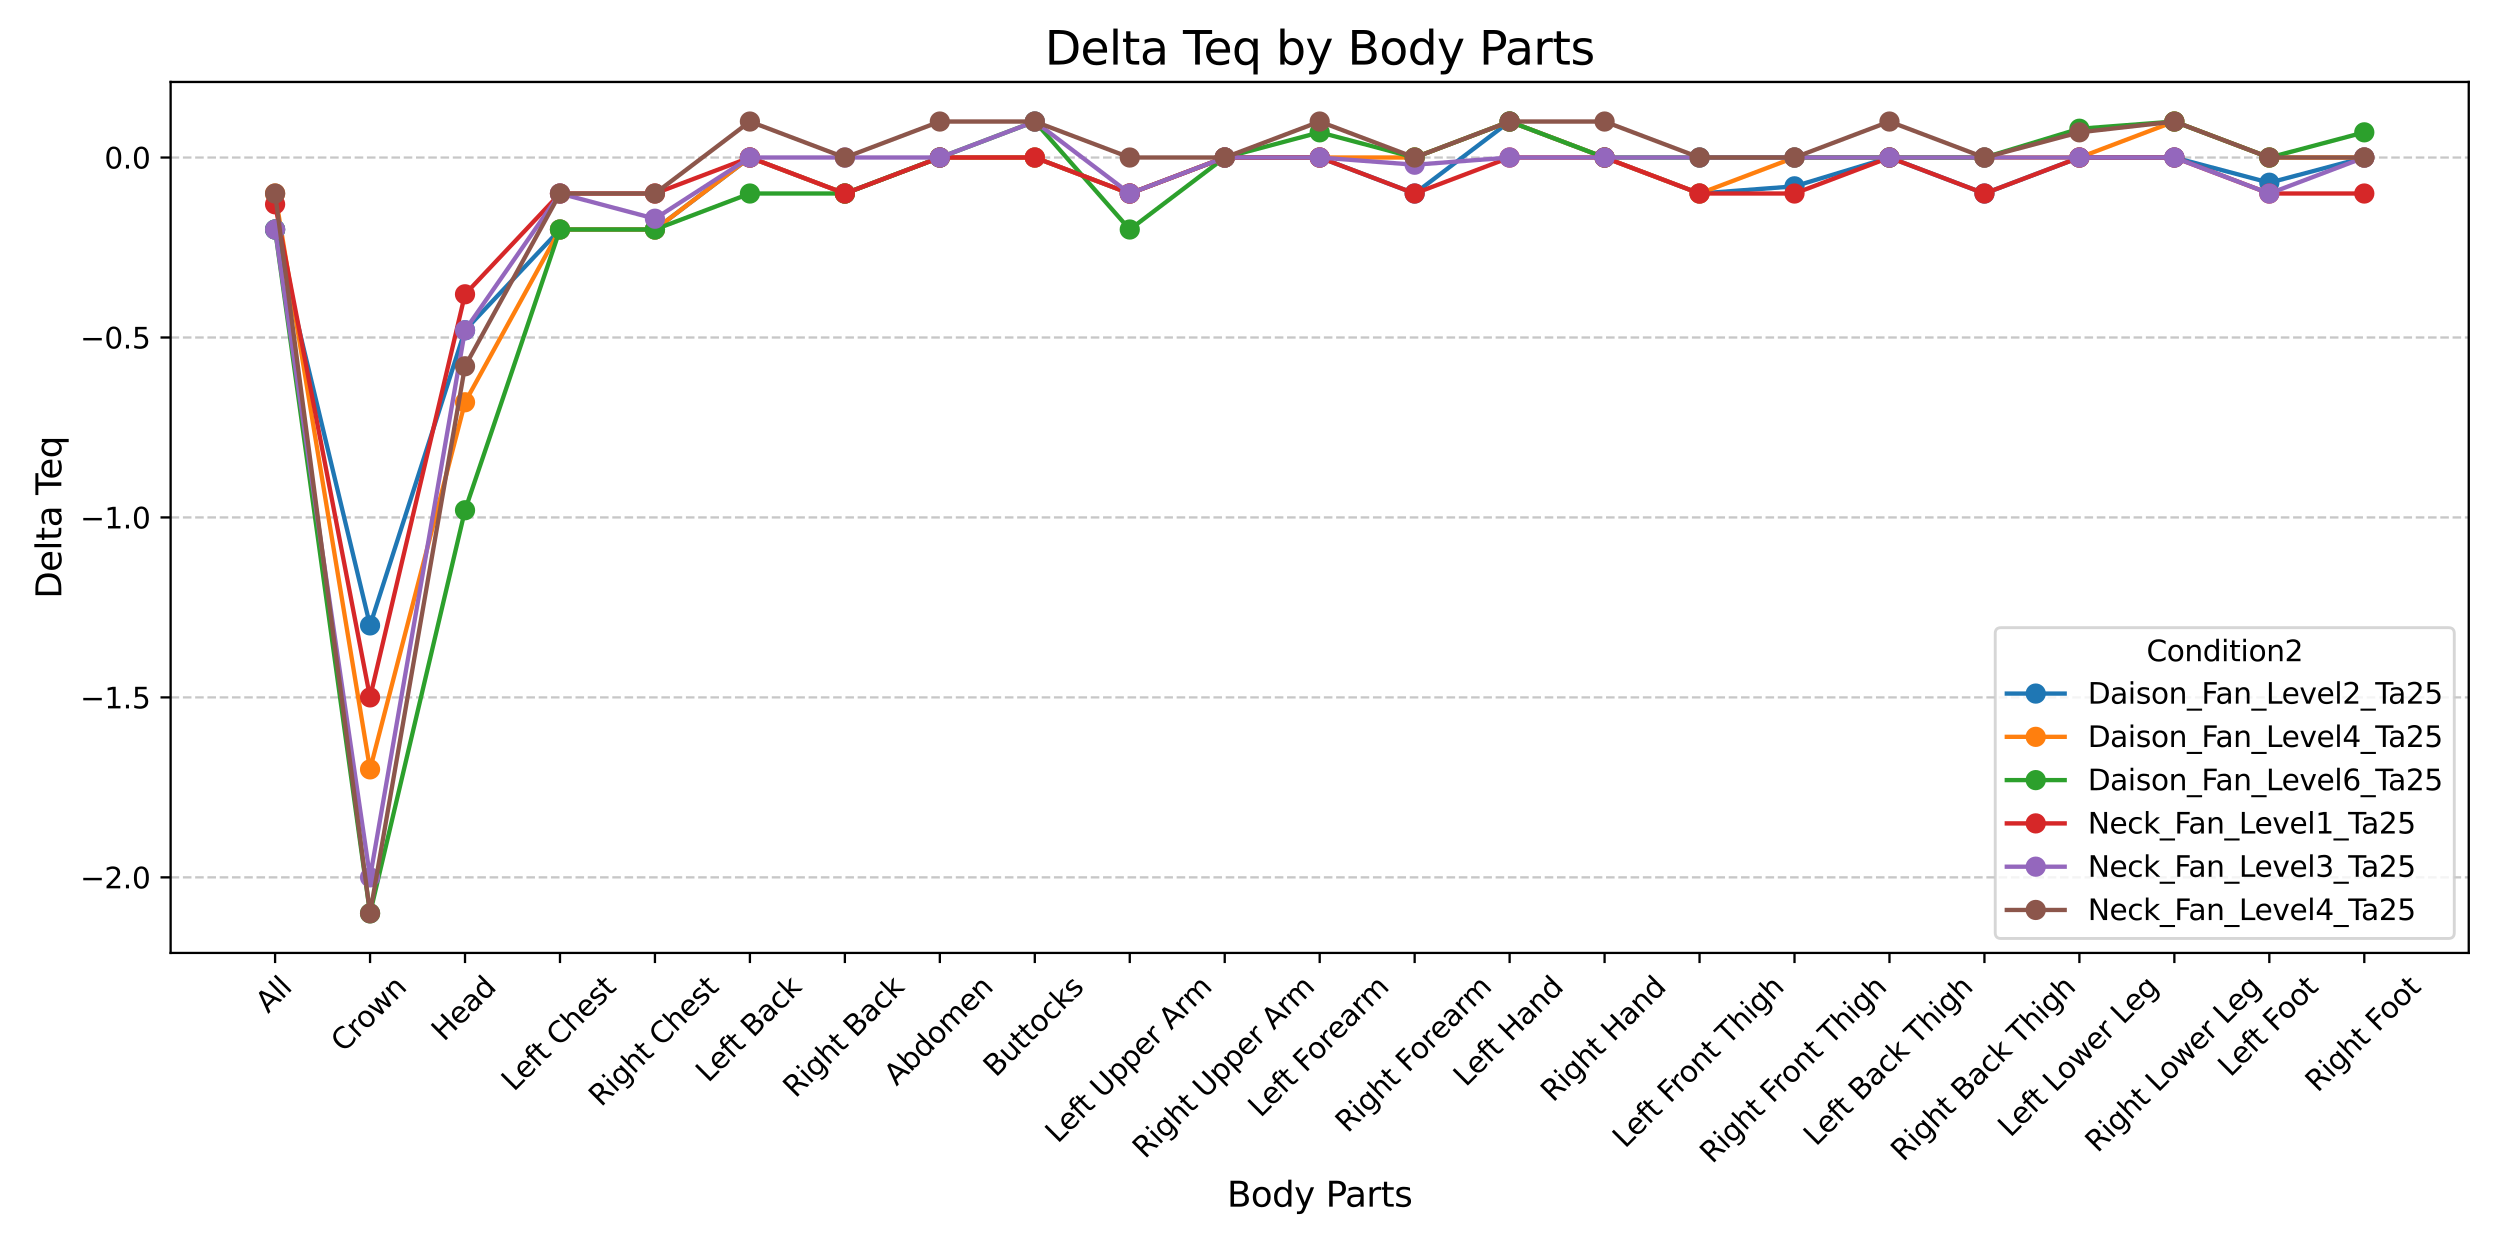 <?xml version="1.0" encoding="utf-8" standalone="no"?>
<!DOCTYPE svg PUBLIC "-//W3C//DTD SVG 1.1//EN"
  "http://www.w3.org/Graphics/SVG/1.1/DTD/svg11.dtd">
<svg xmlns:xlink="http://www.w3.org/1999/xlink" width="864pt" height="432pt" viewBox="0 0 864 432" xmlns="http://www.w3.org/2000/svg" version="1.1">
 <defs>
  <style type="text/css">*{stroke-linejoin: round; stroke-linecap: butt}</style>
 </defs>
 <g id="figure_1">
  <g id="patch_1">
   <path d="M 0 432 
L 864 432 
L 864 0 
L 0 0 
z
" style="fill: #ffffff"/>
  </g>
  <g id="axes_1">
   <g id="patch_2">
    <path d="M 58.97 329.337 
L 853.2 329.337 
L 853.2 28.32 
L 58.97 28.32 
z
" style="fill: #ffffff"/>
   </g>
   <g id="matplotlib.axis_1">
    <g id="xtick_1">
     <g id="line2d_1">
      <defs>
       <path id="m5ad9fa60db" d="M 0 0 
L 0 3.5 
" style="stroke: #000000; stroke-width: 0.8"/>
      </defs>
      <g>
       <use xlink:href="#m5ad9fa60db" x="95.071" y="329.337" style="stroke: #000000; stroke-width: 0.8"/>
      </g>
     </g>
     <g id="text_1">
      <!-- All -->
      <g transform="translate(92.64 350.475) rotate(-45) scale(0.1 -0.1)">
       <defs>
        <path id="DejaVuSans-41" d="M 2188 4044 
L 1331 1722 
L 3047 1722 
L 2188 4044 
z
M 1831 4666 
L 2547 4666 
L 4325 0 
L 3669 0 
L 3244 1197 
L 1141 1197 
L 716 0 
L 50 0 
L 1831 4666 
z
" transform="scale(0.016)"/>
        <path id="DejaVuSans-6c" d="M 603 4863 
L 1178 4863 
L 1178 0 
L 603 0 
L 603 4863 
z
" transform="scale(0.016)"/>
       </defs>
       <use xlink:href="#DejaVuSans-41"/>
       <use xlink:href="#DejaVuSans-6c" transform="translate(68.408 0)"/>
       <use xlink:href="#DejaVuSans-6c" transform="translate(96.191 0)"/>
      </g>
     </g>
    </g>
    <g id="xtick_2">
     <g id="line2d_2">
      <g>
       <use xlink:href="#m5ad9fa60db" x="127.891" y="329.337" style="stroke: #000000; stroke-width: 0.8"/>
      </g>
     </g>
     <g id="text_2">
      <!-- Crown -->
      <g transform="translate(118.704 363.986) rotate(-45) scale(0.1 -0.1)">
       <defs>
        <path id="DejaVuSans-43" d="M 4122 4306 
L 4122 3641 
Q 3803 3938 3442 4084 
Q 3081 4231 2675 4231 
Q 1875 4231 1450 3742 
Q 1025 3253 1025 2328 
Q 1025 1406 1450 917 
Q 1875 428 2675 428 
Q 3081 428 3442 575 
Q 3803 722 4122 1019 
L 4122 359 
Q 3791 134 3420 21 
Q 3050 -91 2638 -91 
Q 1578 -91 968 557 
Q 359 1206 359 2328 
Q 359 3453 968 4101 
Q 1578 4750 2638 4750 
Q 3056 4750 3426 4639 
Q 3797 4528 4122 4306 
z
" transform="scale(0.016)"/>
        <path id="DejaVuSans-72" d="M 2631 2963 
Q 2534 3019 2420 3045 
Q 2306 3072 2169 3072 
Q 1681 3072 1420 2755 
Q 1159 2438 1159 1844 
L 1159 0 
L 581 0 
L 581 3500 
L 1159 3500 
L 1159 2956 
Q 1341 3275 1631 3429 
Q 1922 3584 2338 3584 
Q 2397 3584 2469 3576 
Q 2541 3569 2628 3553 
L 2631 2963 
z
" transform="scale(0.016)"/>
        <path id="DejaVuSans-6f" d="M 1959 3097 
Q 1497 3097 1228 2736 
Q 959 2375 959 1747 
Q 959 1119 1226 758 
Q 1494 397 1959 397 
Q 2419 397 2687 759 
Q 2956 1122 2956 1747 
Q 2956 2369 2687 2733 
Q 2419 3097 1959 3097 
z
M 1959 3584 
Q 2709 3584 3137 3096 
Q 3566 2609 3566 1747 
Q 3566 888 3137 398 
Q 2709 -91 1959 -91 
Q 1206 -91 779 398 
Q 353 888 353 1747 
Q 353 2609 779 3096 
Q 1206 3584 1959 3584 
z
" transform="scale(0.016)"/>
        <path id="DejaVuSans-77" d="M 269 3500 
L 844 3500 
L 1563 769 
L 2278 3500 
L 2956 3500 
L 3675 769 
L 4391 3500 
L 4966 3500 
L 4050 0 
L 3372 0 
L 2619 2869 
L 1863 0 
L 1184 0 
L 269 3500 
z
" transform="scale(0.016)"/>
        <path id="DejaVuSans-6e" d="M 3513 2113 
L 3513 0 
L 2938 0 
L 2938 2094 
Q 2938 2591 2744 2837 
Q 2550 3084 2163 3084 
Q 1697 3084 1428 2787 
Q 1159 2491 1159 1978 
L 1159 0 
L 581 0 
L 581 3500 
L 1159 3500 
L 1159 2956 
Q 1366 3272 1645 3428 
Q 1925 3584 2291 3584 
Q 2894 3584 3203 3211 
Q 3513 2838 3513 2113 
z
" transform="scale(0.016)"/>
       </defs>
       <use xlink:href="#DejaVuSans-43"/>
       <use xlink:href="#DejaVuSans-72" transform="translate(69.824 0)"/>
       <use xlink:href="#DejaVuSans-6f" transform="translate(108.688 0)"/>
       <use xlink:href="#DejaVuSans-77" transform="translate(169.869 0)"/>
       <use xlink:href="#DejaVuSans-6e" transform="translate(251.656 0)"/>
      </g>
     </g>
    </g>
    <g id="xtick_3">
     <g id="line2d_3">
      <g>
       <use xlink:href="#m5ad9fa60db" x="160.71" y="329.337" style="stroke: #000000; stroke-width: 0.8"/>
      </g>
     </g>
     <g id="text_3">
      <!-- Head -->
      <g transform="translate(153.416 360.2) rotate(-45) scale(0.1 -0.1)">
       <defs>
        <path id="DejaVuSans-48" d="M 628 4666 
L 1259 4666 
L 1259 2753 
L 3553 2753 
L 3553 4666 
L 4184 4666 
L 4184 0 
L 3553 0 
L 3553 2222 
L 1259 2222 
L 1259 0 
L 628 0 
L 628 4666 
z
" transform="scale(0.016)"/>
        <path id="DejaVuSans-65" d="M 3597 1894 
L 3597 1613 
L 953 1613 
Q 991 1019 1311 708 
Q 1631 397 2203 397 
Q 2534 397 2845 478 
Q 3156 559 3463 722 
L 3463 178 
Q 3153 47 2828 -22 
Q 2503 -91 2169 -91 
Q 1331 -91 842 396 
Q 353 884 353 1716 
Q 353 2575 817 3079 
Q 1281 3584 2069 3584 
Q 2775 3584 3186 3129 
Q 3597 2675 3597 1894 
z
M 3022 2063 
Q 3016 2534 2758 2815 
Q 2500 3097 2075 3097 
Q 1594 3097 1305 2825 
Q 1016 2553 972 2059 
L 3022 2063 
z
" transform="scale(0.016)"/>
        <path id="DejaVuSans-61" d="M 2194 1759 
Q 1497 1759 1228 1600 
Q 959 1441 959 1056 
Q 959 750 1161 570 
Q 1363 391 1709 391 
Q 2188 391 2477 730 
Q 2766 1069 2766 1631 
L 2766 1759 
L 2194 1759 
z
M 3341 1997 
L 3341 0 
L 2766 0 
L 2766 531 
Q 2569 213 2275 61 
Q 1981 -91 1556 -91 
Q 1019 -91 701 211 
Q 384 513 384 1019 
Q 384 1609 779 1909 
Q 1175 2209 1959 2209 
L 2766 2209 
L 2766 2266 
Q 2766 2663 2505 2880 
Q 2244 3097 1772 3097 
Q 1472 3097 1187 3025 
Q 903 2953 641 2809 
L 641 3341 
Q 956 3463 1253 3523 
Q 1550 3584 1831 3584 
Q 2591 3584 2966 3190 
Q 3341 2797 3341 1997 
z
" transform="scale(0.016)"/>
        <path id="DejaVuSans-64" d="M 2906 2969 
L 2906 4863 
L 3481 4863 
L 3481 0 
L 2906 0 
L 2906 525 
Q 2725 213 2448 61 
Q 2172 -91 1784 -91 
Q 1150 -91 751 415 
Q 353 922 353 1747 
Q 353 2572 751 3078 
Q 1150 3584 1784 3584 
Q 2172 3584 2448 3432 
Q 2725 3281 2906 2969 
z
M 947 1747 
Q 947 1113 1208 752 
Q 1469 391 1925 391 
Q 2381 391 2643 752 
Q 2906 1113 2906 1747 
Q 2906 2381 2643 2742 
Q 2381 3103 1925 3103 
Q 1469 3103 1208 2742 
Q 947 2381 947 1747 
z
" transform="scale(0.016)"/>
       </defs>
       <use xlink:href="#DejaVuSans-48"/>
       <use xlink:href="#DejaVuSans-65" transform="translate(75.195 0)"/>
       <use xlink:href="#DejaVuSans-61" transform="translate(136.719 0)"/>
       <use xlink:href="#DejaVuSans-64" transform="translate(197.998 0)"/>
      </g>
     </g>
    </g>
    <g id="xtick_4">
     <g id="line2d_4">
      <g>
       <use xlink:href="#m5ad9fa60db" x="193.53" y="329.337" style="stroke: #000000; stroke-width: 0.8"/>
      </g>
     </g>
     <g id="text_4">
      <!-- Left Chest -->
      <g transform="translate(177.592 377.487) rotate(-45) scale(0.1 -0.1)">
       <defs>
        <path id="DejaVuSans-4c" d="M 628 4666 
L 1259 4666 
L 1259 531 
L 3531 531 
L 3531 0 
L 628 0 
L 628 4666 
z
" transform="scale(0.016)"/>
        <path id="DejaVuSans-66" d="M 2375 4863 
L 2375 4384 
L 1825 4384 
Q 1516 4384 1395 4259 
Q 1275 4134 1275 3809 
L 1275 3500 
L 2222 3500 
L 2222 3053 
L 1275 3053 
L 1275 0 
L 697 0 
L 697 3053 
L 147 3053 
L 147 3500 
L 697 3500 
L 697 3744 
Q 697 4328 969 4595 
Q 1241 4863 1831 4863 
L 2375 4863 
z
" transform="scale(0.016)"/>
        <path id="DejaVuSans-74" d="M 1172 4494 
L 1172 3500 
L 2356 3500 
L 2356 3053 
L 1172 3053 
L 1172 1153 
Q 1172 725 1289 603 
Q 1406 481 1766 481 
L 2356 481 
L 2356 0 
L 1766 0 
Q 1100 0 847 248 
Q 594 497 594 1153 
L 594 3053 
L 172 3053 
L 172 3500 
L 594 3500 
L 594 4494 
L 1172 4494 
z
" transform="scale(0.016)"/>
        <path id="DejaVuSans-20" transform="scale(0.016)"/>
        <path id="DejaVuSans-68" d="M 3513 2113 
L 3513 0 
L 2938 0 
L 2938 2094 
Q 2938 2591 2744 2837 
Q 2550 3084 2163 3084 
Q 1697 3084 1428 2787 
Q 1159 2491 1159 1978 
L 1159 0 
L 581 0 
L 581 4863 
L 1159 4863 
L 1159 2956 
Q 1366 3272 1645 3428 
Q 1925 3584 2291 3584 
Q 2894 3584 3203 3211 
Q 3513 2838 3513 2113 
z
" transform="scale(0.016)"/>
        <path id="DejaVuSans-73" d="M 2834 3397 
L 2834 2853 
Q 2591 2978 2328 3040 
Q 2066 3103 1784 3103 
Q 1356 3103 1142 2972 
Q 928 2841 928 2578 
Q 928 2378 1081 2264 
Q 1234 2150 1697 2047 
L 1894 2003 
Q 2506 1872 2764 1633 
Q 3022 1394 3022 966 
Q 3022 478 2636 193 
Q 2250 -91 1575 -91 
Q 1294 -91 989 -36 
Q 684 19 347 128 
L 347 722 
Q 666 556 975 473 
Q 1284 391 1588 391 
Q 1994 391 2212 530 
Q 2431 669 2431 922 
Q 2431 1156 2273 1281 
Q 2116 1406 1581 1522 
L 1381 1569 
Q 847 1681 609 1914 
Q 372 2147 372 2553 
Q 372 3047 722 3315 
Q 1072 3584 1716 3584 
Q 2034 3584 2315 3537 
Q 2597 3491 2834 3397 
z
" transform="scale(0.016)"/>
       </defs>
       <use xlink:href="#DejaVuSans-4c"/>
       <use xlink:href="#DejaVuSans-65" transform="translate(53.963 0)"/>
       <use xlink:href="#DejaVuSans-66" transform="translate(115.486 0)"/>
       <use xlink:href="#DejaVuSans-74" transform="translate(148.941 0)"/>
       <use xlink:href="#DejaVuSans-20" transform="translate(188.15 0)"/>
       <use xlink:href="#DejaVuSans-43" transform="translate(219.938 0)"/>
       <use xlink:href="#DejaVuSans-68" transform="translate(289.762 0)"/>
       <use xlink:href="#DejaVuSans-65" transform="translate(353.141 0)"/>
       <use xlink:href="#DejaVuSans-73" transform="translate(414.664 0)"/>
       <use xlink:href="#DejaVuSans-74" transform="translate(466.764 0)"/>
      </g>
     </g>
    </g>
    <g id="xtick_5">
     <g id="line2d_5">
      <g>
       <use xlink:href="#m5ad9fa60db" x="226.349" y="329.337" style="stroke: #000000; stroke-width: 0.8"/>
      </g>
     </g>
     <g id="text_5">
      <!-- Right Chest -->
      <g transform="translate(207.754 382.802) rotate(-45) scale(0.1 -0.1)">
       <defs>
        <path id="DejaVuSans-52" d="M 2841 2188 
Q 3044 2119 3236 1894 
Q 3428 1669 3622 1275 
L 4263 0 
L 3584 0 
L 2988 1197 
Q 2756 1666 2539 1819 
Q 2322 1972 1947 1972 
L 1259 1972 
L 1259 0 
L 628 0 
L 628 4666 
L 2053 4666 
Q 2853 4666 3247 4331 
Q 3641 3997 3641 3322 
Q 3641 2881 3436 2590 
Q 3231 2300 2841 2188 
z
M 1259 4147 
L 1259 2491 
L 2053 2491 
Q 2509 2491 2742 2702 
Q 2975 2913 2975 3322 
Q 2975 3731 2742 3939 
Q 2509 4147 2053 4147 
L 1259 4147 
z
" transform="scale(0.016)"/>
        <path id="DejaVuSans-69" d="M 603 3500 
L 1178 3500 
L 1178 0 
L 603 0 
L 603 3500 
z
M 603 4863 
L 1178 4863 
L 1178 4134 
L 603 4134 
L 603 4863 
z
" transform="scale(0.016)"/>
        <path id="DejaVuSans-67" d="M 2906 1791 
Q 2906 2416 2648 2759 
Q 2391 3103 1925 3103 
Q 1463 3103 1205 2759 
Q 947 2416 947 1791 
Q 947 1169 1205 825 
Q 1463 481 1925 481 
Q 2391 481 2648 825 
Q 2906 1169 2906 1791 
z
M 3481 434 
Q 3481 -459 3084 -895 
Q 2688 -1331 1869 -1331 
Q 1566 -1331 1297 -1286 
Q 1028 -1241 775 -1147 
L 775 -588 
Q 1028 -725 1275 -790 
Q 1522 -856 1778 -856 
Q 2344 -856 2625 -561 
Q 2906 -266 2906 331 
L 2906 616 
Q 2728 306 2450 153 
Q 2172 0 1784 0 
Q 1141 0 747 490 
Q 353 981 353 1791 
Q 353 2603 747 3093 
Q 1141 3584 1784 3584 
Q 2172 3584 2450 3431 
Q 2728 3278 2906 2969 
L 2906 3500 
L 3481 3500 
L 3481 434 
z
" transform="scale(0.016)"/>
       </defs>
       <use xlink:href="#DejaVuSans-52"/>
       <use xlink:href="#DejaVuSans-69" transform="translate(69.482 0)"/>
       <use xlink:href="#DejaVuSans-67" transform="translate(97.266 0)"/>
       <use xlink:href="#DejaVuSans-68" transform="translate(160.742 0)"/>
       <use xlink:href="#DejaVuSans-74" transform="translate(224.121 0)"/>
       <use xlink:href="#DejaVuSans-20" transform="translate(263.33 0)"/>
       <use xlink:href="#DejaVuSans-43" transform="translate(295.117 0)"/>
       <use xlink:href="#DejaVuSans-68" transform="translate(364.941 0)"/>
       <use xlink:href="#DejaVuSans-65" transform="translate(428.32 0)"/>
       <use xlink:href="#DejaVuSans-73" transform="translate(489.844 0)"/>
       <use xlink:href="#DejaVuSans-74" transform="translate(541.943 0)"/>
      </g>
     </g>
    </g>
    <g id="xtick_6">
     <g id="line2d_6">
      <g>
       <use xlink:href="#m5ad9fa60db" x="259.168" y="329.337" style="stroke: #000000; stroke-width: 0.8"/>
      </g>
     </g>
     <g id="text_6">
      <!-- Left Back -->
      <g transform="translate(244.76 374.429) rotate(-45) scale(0.1 -0.1)">
       <defs>
        <path id="DejaVuSans-42" d="M 1259 2228 
L 1259 519 
L 2272 519 
Q 2781 519 3026 730 
Q 3272 941 3272 1375 
Q 3272 1813 3026 2020 
Q 2781 2228 2272 2228 
L 1259 2228 
z
M 1259 4147 
L 1259 2741 
L 2194 2741 
Q 2656 2741 2882 2914 
Q 3109 3088 3109 3444 
Q 3109 3797 2882 3972 
Q 2656 4147 2194 4147 
L 1259 4147 
z
M 628 4666 
L 2241 4666 
Q 2963 4666 3353 4366 
Q 3744 4066 3744 3513 
Q 3744 3084 3544 2831 
Q 3344 2578 2956 2516 
Q 3422 2416 3680 2098 
Q 3938 1781 3938 1306 
Q 3938 681 3513 340 
Q 3088 0 2303 0 
L 628 0 
L 628 4666 
z
" transform="scale(0.016)"/>
        <path id="DejaVuSans-63" d="M 3122 3366 
L 3122 2828 
Q 2878 2963 2633 3030 
Q 2388 3097 2138 3097 
Q 1578 3097 1268 2742 
Q 959 2388 959 1747 
Q 959 1106 1268 751 
Q 1578 397 2138 397 
Q 2388 397 2633 464 
Q 2878 531 3122 666 
L 3122 134 
Q 2881 22 2623 -34 
Q 2366 -91 2075 -91 
Q 1284 -91 818 406 
Q 353 903 353 1747 
Q 353 2603 823 3093 
Q 1294 3584 2113 3584 
Q 2378 3584 2631 3529 
Q 2884 3475 3122 3366 
z
" transform="scale(0.016)"/>
        <path id="DejaVuSans-6b" d="M 581 4863 
L 1159 4863 
L 1159 1991 
L 2875 3500 
L 3609 3500 
L 1753 1863 
L 3688 0 
L 2938 0 
L 1159 1709 
L 1159 0 
L 581 0 
L 581 4863 
z
" transform="scale(0.016)"/>
       </defs>
       <use xlink:href="#DejaVuSans-4c"/>
       <use xlink:href="#DejaVuSans-65" transform="translate(53.963 0)"/>
       <use xlink:href="#DejaVuSans-66" transform="translate(115.486 0)"/>
       <use xlink:href="#DejaVuSans-74" transform="translate(148.941 0)"/>
       <use xlink:href="#DejaVuSans-20" transform="translate(188.15 0)"/>
       <use xlink:href="#DejaVuSans-42" transform="translate(219.938 0)"/>
       <use xlink:href="#DejaVuSans-61" transform="translate(288.541 0)"/>
       <use xlink:href="#DejaVuSans-63" transform="translate(349.82 0)"/>
       <use xlink:href="#DejaVuSans-6b" transform="translate(404.801 0)"/>
      </g>
     </g>
    </g>
    <g id="xtick_7">
     <g id="line2d_7">
      <g>
       <use xlink:href="#m5ad9fa60db" x="291.988" y="329.337" style="stroke: #000000; stroke-width: 0.8"/>
      </g>
     </g>
     <g id="text_7">
      <!-- Right Back -->
      <g transform="translate(274.922 379.744) rotate(-45) scale(0.1 -0.1)">
       <use xlink:href="#DejaVuSans-52"/>
       <use xlink:href="#DejaVuSans-69" transform="translate(69.482 0)"/>
       <use xlink:href="#DejaVuSans-67" transform="translate(97.266 0)"/>
       <use xlink:href="#DejaVuSans-68" transform="translate(160.742 0)"/>
       <use xlink:href="#DejaVuSans-74" transform="translate(224.121 0)"/>
       <use xlink:href="#DejaVuSans-20" transform="translate(263.33 0)"/>
       <use xlink:href="#DejaVuSans-42" transform="translate(295.117 0)"/>
       <use xlink:href="#DejaVuSans-61" transform="translate(363.721 0)"/>
       <use xlink:href="#DejaVuSans-63" transform="translate(425 0)"/>
       <use xlink:href="#DejaVuSans-6b" transform="translate(479.98 0)"/>
      </g>
     </g>
    </g>
    <g id="xtick_8">
     <g id="line2d_8">
      <g>
       <use xlink:href="#m5ad9fa60db" x="324.807" y="329.337" style="stroke: #000000; stroke-width: 0.8"/>
      </g>
     </g>
     <g id="text_8">
      <!-- Abdomen -->
      <g transform="translate(309.828 375.571) rotate(-45) scale(0.1 -0.1)">
       <defs>
        <path id="DejaVuSans-62" d="M 3116 1747 
Q 3116 2381 2855 2742 
Q 2594 3103 2138 3103 
Q 1681 3103 1420 2742 
Q 1159 2381 1159 1747 
Q 1159 1113 1420 752 
Q 1681 391 2138 391 
Q 2594 391 2855 752 
Q 3116 1113 3116 1747 
z
M 1159 2969 
Q 1341 3281 1617 3432 
Q 1894 3584 2278 3584 
Q 2916 3584 3314 3078 
Q 3713 2572 3713 1747 
Q 3713 922 3314 415 
Q 2916 -91 2278 -91 
Q 1894 -91 1617 61 
Q 1341 213 1159 525 
L 1159 0 
L 581 0 
L 581 4863 
L 1159 4863 
L 1159 2969 
z
" transform="scale(0.016)"/>
        <path id="DejaVuSans-6d" d="M 3328 2828 
Q 3544 3216 3844 3400 
Q 4144 3584 4550 3584 
Q 5097 3584 5394 3201 
Q 5691 2819 5691 2113 
L 5691 0 
L 5113 0 
L 5113 2094 
Q 5113 2597 4934 2840 
Q 4756 3084 4391 3084 
Q 3944 3084 3684 2787 
Q 3425 2491 3425 1978 
L 3425 0 
L 2847 0 
L 2847 2094 
Q 2847 2600 2669 2842 
Q 2491 3084 2119 3084 
Q 1678 3084 1418 2786 
Q 1159 2488 1159 1978 
L 1159 0 
L 581 0 
L 581 3500 
L 1159 3500 
L 1159 2956 
Q 1356 3278 1631 3431 
Q 1906 3584 2284 3584 
Q 2666 3584 2933 3390 
Q 3200 3197 3328 2828 
z
" transform="scale(0.016)"/>
       </defs>
       <use xlink:href="#DejaVuSans-41"/>
       <use xlink:href="#DejaVuSans-62" transform="translate(68.408 0)"/>
       <use xlink:href="#DejaVuSans-64" transform="translate(131.885 0)"/>
       <use xlink:href="#DejaVuSans-6f" transform="translate(195.361 0)"/>
       <use xlink:href="#DejaVuSans-6d" transform="translate(256.543 0)"/>
       <use xlink:href="#DejaVuSans-65" transform="translate(353.955 0)"/>
       <use xlink:href="#DejaVuSans-6e" transform="translate(415.479 0)"/>
      </g>
     </g>
    </g>
    <g id="xtick_9">
     <g id="line2d_9">
      <g>
       <use xlink:href="#m5ad9fa60db" x="357.627" y="329.337" style="stroke: #000000; stroke-width: 0.8"/>
      </g>
     </g>
     <g id="text_9">
      <!-- Buttocks -->
      <g transform="translate(344.143 372.579) rotate(-45) scale(0.1 -0.1)">
       <defs>
        <path id="DejaVuSans-75" d="M 544 1381 
L 544 3500 
L 1119 3500 
L 1119 1403 
Q 1119 906 1312 657 
Q 1506 409 1894 409 
Q 2359 409 2629 706 
Q 2900 1003 2900 1516 
L 2900 3500 
L 3475 3500 
L 3475 0 
L 2900 0 
L 2900 538 
Q 2691 219 2414 64 
Q 2138 -91 1772 -91 
Q 1169 -91 856 284 
Q 544 659 544 1381 
z
M 1991 3584 
L 1991 3584 
z
" transform="scale(0.016)"/>
       </defs>
       <use xlink:href="#DejaVuSans-42"/>
       <use xlink:href="#DejaVuSans-75" transform="translate(68.604 0)"/>
       <use xlink:href="#DejaVuSans-74" transform="translate(131.982 0)"/>
       <use xlink:href="#DejaVuSans-74" transform="translate(171.191 0)"/>
       <use xlink:href="#DejaVuSans-6f" transform="translate(210.4 0)"/>
       <use xlink:href="#DejaVuSans-63" transform="translate(271.582 0)"/>
       <use xlink:href="#DejaVuSans-6b" transform="translate(326.562 0)"/>
       <use xlink:href="#DejaVuSans-73" transform="translate(384.473 0)"/>
      </g>
     </g>
    </g>
    <g id="xtick_10">
     <g id="line2d_10">
      <g>
       <use xlink:href="#m5ad9fa60db" x="390.446" y="329.337" style="stroke: #000000; stroke-width: 0.8"/>
      </g>
     </g>
     <g id="text_10">
      <!-- Left Upper Arm -->
      <g transform="translate(365.538 395.427) rotate(-45) scale(0.1 -0.1)">
       <defs>
        <path id="DejaVuSans-55" d="M 556 4666 
L 1191 4666 
L 1191 1831 
Q 1191 1081 1462 751 
Q 1734 422 2344 422 
Q 2950 422 3222 751 
Q 3494 1081 3494 1831 
L 3494 4666 
L 4128 4666 
L 4128 1753 
Q 4128 841 3676 375 
Q 3225 -91 2344 -91 
Q 1459 -91 1007 375 
Q 556 841 556 1753 
L 556 4666 
z
" transform="scale(0.016)"/>
        <path id="DejaVuSans-70" d="M 1159 525 
L 1159 -1331 
L 581 -1331 
L 581 3500 
L 1159 3500 
L 1159 2969 
Q 1341 3281 1617 3432 
Q 1894 3584 2278 3584 
Q 2916 3584 3314 3078 
Q 3713 2572 3713 1747 
Q 3713 922 3314 415 
Q 2916 -91 2278 -91 
Q 1894 -91 1617 61 
Q 1341 213 1159 525 
z
M 3116 1747 
Q 3116 2381 2855 2742 
Q 2594 3103 2138 3103 
Q 1681 3103 1420 2742 
Q 1159 2381 1159 1747 
Q 1159 1113 1420 752 
Q 1681 391 2138 391 
Q 2594 391 2855 752 
Q 3116 1113 3116 1747 
z
" transform="scale(0.016)"/>
       </defs>
       <use xlink:href="#DejaVuSans-4c"/>
       <use xlink:href="#DejaVuSans-65" transform="translate(53.963 0)"/>
       <use xlink:href="#DejaVuSans-66" transform="translate(115.486 0)"/>
       <use xlink:href="#DejaVuSans-74" transform="translate(148.941 0)"/>
       <use xlink:href="#DejaVuSans-20" transform="translate(188.15 0)"/>
       <use xlink:href="#DejaVuSans-55" transform="translate(219.938 0)"/>
       <use xlink:href="#DejaVuSans-70" transform="translate(293.131 0)"/>
       <use xlink:href="#DejaVuSans-70" transform="translate(356.607 0)"/>
       <use xlink:href="#DejaVuSans-65" transform="translate(420.084 0)"/>
       <use xlink:href="#DejaVuSans-72" transform="translate(481.607 0)"/>
       <use xlink:href="#DejaVuSans-20" transform="translate(522.721 0)"/>
       <use xlink:href="#DejaVuSans-41" transform="translate(554.508 0)"/>
       <use xlink:href="#DejaVuSans-72" transform="translate(622.916 0)"/>
       <use xlink:href="#DejaVuSans-6d" transform="translate(662.279 0)"/>
      </g>
     </g>
    </g>
    <g id="xtick_11">
     <g id="line2d_11">
      <g>
       <use xlink:href="#m5ad9fa60db" x="423.266" y="329.337" style="stroke: #000000; stroke-width: 0.8"/>
      </g>
     </g>
     <g id="text_11">
      <!-- Right Upper Arm -->
      <g transform="translate(395.7 400.743) rotate(-45) scale(0.1 -0.1)">
       <use xlink:href="#DejaVuSans-52"/>
       <use xlink:href="#DejaVuSans-69" transform="translate(69.482 0)"/>
       <use xlink:href="#DejaVuSans-67" transform="translate(97.266 0)"/>
       <use xlink:href="#DejaVuSans-68" transform="translate(160.742 0)"/>
       <use xlink:href="#DejaVuSans-74" transform="translate(224.121 0)"/>
       <use xlink:href="#DejaVuSans-20" transform="translate(263.33 0)"/>
       <use xlink:href="#DejaVuSans-55" transform="translate(295.117 0)"/>
       <use xlink:href="#DejaVuSans-70" transform="translate(368.311 0)"/>
       <use xlink:href="#DejaVuSans-70" transform="translate(431.787 0)"/>
       <use xlink:href="#DejaVuSans-65" transform="translate(495.264 0)"/>
       <use xlink:href="#DejaVuSans-72" transform="translate(556.787 0)"/>
       <use xlink:href="#DejaVuSans-20" transform="translate(597.9 0)"/>
       <use xlink:href="#DejaVuSans-41" transform="translate(629.688 0)"/>
       <use xlink:href="#DejaVuSans-72" transform="translate(698.096 0)"/>
       <use xlink:href="#DejaVuSans-6d" transform="translate(737.459 0)"/>
      </g>
     </g>
    </g>
    <g id="xtick_12">
     <g id="line2d_12">
      <g>
       <use xlink:href="#m5ad9fa60db" x="456.085" y="329.337" style="stroke: #000000; stroke-width: 0.8"/>
      </g>
     </g>
     <g id="text_12">
      <!-- Left Forearm -->
      <g transform="translate(435.64 386.501) rotate(-45) scale(0.1 -0.1)">
       <defs>
        <path id="DejaVuSans-46" d="M 628 4666 
L 3309 4666 
L 3309 4134 
L 1259 4134 
L 1259 2759 
L 3109 2759 
L 3109 2228 
L 1259 2228 
L 1259 0 
L 628 0 
L 628 4666 
z
" transform="scale(0.016)"/>
       </defs>
       <use xlink:href="#DejaVuSans-4c"/>
       <use xlink:href="#DejaVuSans-65" transform="translate(53.963 0)"/>
       <use xlink:href="#DejaVuSans-66" transform="translate(115.486 0)"/>
       <use xlink:href="#DejaVuSans-74" transform="translate(148.941 0)"/>
       <use xlink:href="#DejaVuSans-20" transform="translate(188.15 0)"/>
       <use xlink:href="#DejaVuSans-46" transform="translate(219.938 0)"/>
       <use xlink:href="#DejaVuSans-6f" transform="translate(273.832 0)"/>
       <use xlink:href="#DejaVuSans-72" transform="translate(335.014 0)"/>
       <use xlink:href="#DejaVuSans-65" transform="translate(373.877 0)"/>
       <use xlink:href="#DejaVuSans-61" transform="translate(435.4 0)"/>
       <use xlink:href="#DejaVuSans-72" transform="translate(496.68 0)"/>
       <use xlink:href="#DejaVuSans-6d" transform="translate(536.043 0)"/>
      </g>
     </g>
    </g>
    <g id="xtick_13">
     <g id="line2d_13">
      <g>
       <use xlink:href="#m5ad9fa60db" x="488.904" y="329.337" style="stroke: #000000; stroke-width: 0.8"/>
      </g>
     </g>
     <g id="text_13">
      <!-- Right Forearm -->
      <g transform="translate(465.802 391.817) rotate(-45) scale(0.1 -0.1)">
       <use xlink:href="#DejaVuSans-52"/>
       <use xlink:href="#DejaVuSans-69" transform="translate(69.482 0)"/>
       <use xlink:href="#DejaVuSans-67" transform="translate(97.266 0)"/>
       <use xlink:href="#DejaVuSans-68" transform="translate(160.742 0)"/>
       <use xlink:href="#DejaVuSans-74" transform="translate(224.121 0)"/>
       <use xlink:href="#DejaVuSans-20" transform="translate(263.33 0)"/>
       <use xlink:href="#DejaVuSans-46" transform="translate(295.117 0)"/>
       <use xlink:href="#DejaVuSans-6f" transform="translate(349.012 0)"/>
       <use xlink:href="#DejaVuSans-72" transform="translate(410.193 0)"/>
       <use xlink:href="#DejaVuSans-65" transform="translate(449.057 0)"/>
       <use xlink:href="#DejaVuSans-61" transform="translate(510.58 0)"/>
       <use xlink:href="#DejaVuSans-72" transform="translate(571.859 0)"/>
       <use xlink:href="#DejaVuSans-6d" transform="translate(611.223 0)"/>
      </g>
     </g>
    </g>
    <g id="xtick_14">
     <g id="line2d_14">
      <g>
       <use xlink:href="#m5ad9fa60db" x="521.724" y="329.337" style="stroke: #000000; stroke-width: 0.8"/>
      </g>
     </g>
     <g id="text_14">
      <!-- Left Hand -->
      <g transform="translate(506.588 375.883) rotate(-45) scale(0.1 -0.1)">
       <use xlink:href="#DejaVuSans-4c"/>
       <use xlink:href="#DejaVuSans-65" transform="translate(53.963 0)"/>
       <use xlink:href="#DejaVuSans-66" transform="translate(115.486 0)"/>
       <use xlink:href="#DejaVuSans-74" transform="translate(148.941 0)"/>
       <use xlink:href="#DejaVuSans-20" transform="translate(188.15 0)"/>
       <use xlink:href="#DejaVuSans-48" transform="translate(219.938 0)"/>
       <use xlink:href="#DejaVuSans-61" transform="translate(295.133 0)"/>
       <use xlink:href="#DejaVuSans-6e" transform="translate(356.412 0)"/>
       <use xlink:href="#DejaVuSans-64" transform="translate(419.791 0)"/>
      </g>
     </g>
    </g>
    <g id="xtick_15">
     <g id="line2d_15">
      <g>
       <use xlink:href="#m5ad9fa60db" x="554.543" y="329.337" style="stroke: #000000; stroke-width: 0.8"/>
      </g>
     </g>
     <g id="text_15">
      <!-- Right Hand -->
      <g transform="translate(536.75 381.198) rotate(-45) scale(0.1 -0.1)">
       <use xlink:href="#DejaVuSans-52"/>
       <use xlink:href="#DejaVuSans-69" transform="translate(69.482 0)"/>
       <use xlink:href="#DejaVuSans-67" transform="translate(97.266 0)"/>
       <use xlink:href="#DejaVuSans-68" transform="translate(160.742 0)"/>
       <use xlink:href="#DejaVuSans-74" transform="translate(224.121 0)"/>
       <use xlink:href="#DejaVuSans-20" transform="translate(263.33 0)"/>
       <use xlink:href="#DejaVuSans-48" transform="translate(295.117 0)"/>
       <use xlink:href="#DejaVuSans-61" transform="translate(370.312 0)"/>
       <use xlink:href="#DejaVuSans-6e" transform="translate(431.592 0)"/>
       <use xlink:href="#DejaVuSans-64" transform="translate(494.971 0)"/>
      </g>
     </g>
    </g>
    <g id="xtick_16">
     <g id="line2d_16">
      <g>
       <use xlink:href="#m5ad9fa60db" x="587.363" y="329.337" style="stroke: #000000; stroke-width: 0.8"/>
      </g>
     </g>
     <g id="text_16">
      <!-- Left Front Thigh -->
      <g transform="translate(561.606 397.126) rotate(-45) scale(0.1 -0.1)">
       <defs>
        <path id="DejaVuSans-54" d="M -19 4666 
L 3928 4666 
L 3928 4134 
L 2272 4134 
L 2272 0 
L 1638 0 
L 1638 4134 
L -19 4134 
L -19 4666 
z
" transform="scale(0.016)"/>
       </defs>
       <use xlink:href="#DejaVuSans-4c"/>
       <use xlink:href="#DejaVuSans-65" transform="translate(53.963 0)"/>
       <use xlink:href="#DejaVuSans-66" transform="translate(115.486 0)"/>
       <use xlink:href="#DejaVuSans-74" transform="translate(148.941 0)"/>
       <use xlink:href="#DejaVuSans-20" transform="translate(188.15 0)"/>
       <use xlink:href="#DejaVuSans-46" transform="translate(219.938 0)"/>
       <use xlink:href="#DejaVuSans-72" transform="translate(270.207 0)"/>
       <use xlink:href="#DejaVuSans-6f" transform="translate(309.07 0)"/>
       <use xlink:href="#DejaVuSans-6e" transform="translate(370.252 0)"/>
       <use xlink:href="#DejaVuSans-74" transform="translate(433.631 0)"/>
       <use xlink:href="#DejaVuSans-20" transform="translate(472.84 0)"/>
       <use xlink:href="#DejaVuSans-54" transform="translate(504.627 0)"/>
       <use xlink:href="#DejaVuSans-68" transform="translate(565.711 0)"/>
       <use xlink:href="#DejaVuSans-69" transform="translate(629.09 0)"/>
       <use xlink:href="#DejaVuSans-67" transform="translate(656.873 0)"/>
       <use xlink:href="#DejaVuSans-68" transform="translate(720.35 0)"/>
      </g>
     </g>
    </g>
    <g id="xtick_17">
     <g id="line2d_17">
      <g>
       <use xlink:href="#m5ad9fa60db" x="620.182" y="329.337" style="stroke: #000000; stroke-width: 0.8"/>
      </g>
     </g>
     <g id="text_17">
      <!-- Right Front Thigh -->
      <g transform="translate(591.767 402.441) rotate(-45) scale(0.1 -0.1)">
       <use xlink:href="#DejaVuSans-52"/>
       <use xlink:href="#DejaVuSans-69" transform="translate(69.482 0)"/>
       <use xlink:href="#DejaVuSans-67" transform="translate(97.266 0)"/>
       <use xlink:href="#DejaVuSans-68" transform="translate(160.742 0)"/>
       <use xlink:href="#DejaVuSans-74" transform="translate(224.121 0)"/>
       <use xlink:href="#DejaVuSans-20" transform="translate(263.33 0)"/>
       <use xlink:href="#DejaVuSans-46" transform="translate(295.117 0)"/>
       <use xlink:href="#DejaVuSans-72" transform="translate(345.387 0)"/>
       <use xlink:href="#DejaVuSans-6f" transform="translate(384.25 0)"/>
       <use xlink:href="#DejaVuSans-6e" transform="translate(445.432 0)"/>
       <use xlink:href="#DejaVuSans-74" transform="translate(508.811 0)"/>
       <use xlink:href="#DejaVuSans-20" transform="translate(548.02 0)"/>
       <use xlink:href="#DejaVuSans-54" transform="translate(579.807 0)"/>
       <use xlink:href="#DejaVuSans-68" transform="translate(640.891 0)"/>
       <use xlink:href="#DejaVuSans-69" transform="translate(704.27 0)"/>
       <use xlink:href="#DejaVuSans-67" transform="translate(732.053 0)"/>
       <use xlink:href="#DejaVuSans-68" transform="translate(795.529 0)"/>
      </g>
     </g>
    </g>
    <g id="xtick_18">
     <g id="line2d_18">
      <g>
       <use xlink:href="#m5ad9fa60db" x="653.002" y="329.337" style="stroke: #000000; stroke-width: 0.8"/>
      </g>
     </g>
     <g id="text_18">
      <!-- Left Back Thigh -->
      <g transform="translate(627.602 396.411) rotate(-45) scale(0.1 -0.1)">
       <use xlink:href="#DejaVuSans-4c"/>
       <use xlink:href="#DejaVuSans-65" transform="translate(53.963 0)"/>
       <use xlink:href="#DejaVuSans-66" transform="translate(115.486 0)"/>
       <use xlink:href="#DejaVuSans-74" transform="translate(148.941 0)"/>
       <use xlink:href="#DejaVuSans-20" transform="translate(188.15 0)"/>
       <use xlink:href="#DejaVuSans-42" transform="translate(219.938 0)"/>
       <use xlink:href="#DejaVuSans-61" transform="translate(288.541 0)"/>
       <use xlink:href="#DejaVuSans-63" transform="translate(349.82 0)"/>
       <use xlink:href="#DejaVuSans-6b" transform="translate(404.801 0)"/>
       <use xlink:href="#DejaVuSans-20" transform="translate(462.711 0)"/>
       <use xlink:href="#DejaVuSans-54" transform="translate(494.498 0)"/>
       <use xlink:href="#DejaVuSans-68" transform="translate(555.582 0)"/>
       <use xlink:href="#DejaVuSans-69" transform="translate(618.961 0)"/>
       <use xlink:href="#DejaVuSans-67" transform="translate(646.744 0)"/>
       <use xlink:href="#DejaVuSans-68" transform="translate(710.221 0)"/>
      </g>
     </g>
    </g>
    <g id="xtick_19">
     <g id="line2d_19">
      <g>
       <use xlink:href="#m5ad9fa60db" x="685.821" y="329.337" style="stroke: #000000; stroke-width: 0.8"/>
      </g>
     </g>
     <g id="text_19">
      <!-- Right Back Thigh -->
      <g transform="translate(657.764 401.726) rotate(-45) scale(0.1 -0.1)">
       <use xlink:href="#DejaVuSans-52"/>
       <use xlink:href="#DejaVuSans-69" transform="translate(69.482 0)"/>
       <use xlink:href="#DejaVuSans-67" transform="translate(97.266 0)"/>
       <use xlink:href="#DejaVuSans-68" transform="translate(160.742 0)"/>
       <use xlink:href="#DejaVuSans-74" transform="translate(224.121 0)"/>
       <use xlink:href="#DejaVuSans-20" transform="translate(263.33 0)"/>
       <use xlink:href="#DejaVuSans-42" transform="translate(295.117 0)"/>
       <use xlink:href="#DejaVuSans-61" transform="translate(363.721 0)"/>
       <use xlink:href="#DejaVuSans-63" transform="translate(425 0)"/>
       <use xlink:href="#DejaVuSans-6b" transform="translate(479.98 0)"/>
       <use xlink:href="#DejaVuSans-20" transform="translate(537.891 0)"/>
       <use xlink:href="#DejaVuSans-54" transform="translate(569.678 0)"/>
       <use xlink:href="#DejaVuSans-68" transform="translate(630.762 0)"/>
       <use xlink:href="#DejaVuSans-69" transform="translate(694.141 0)"/>
       <use xlink:href="#DejaVuSans-67" transform="translate(721.924 0)"/>
       <use xlink:href="#DejaVuSans-68" transform="translate(785.4 0)"/>
      </g>
     </g>
    </g>
    <g id="xtick_20">
     <g id="line2d_20">
      <g>
       <use xlink:href="#m5ad9fa60db" x="718.64" y="329.337" style="stroke: #000000; stroke-width: 0.8"/>
      </g>
     </g>
     <g id="text_20">
      <!-- Left Lower Leg -->
      <g transform="translate(694.772 393.348) rotate(-45) scale(0.1 -0.1)">
       <use xlink:href="#DejaVuSans-4c"/>
       <use xlink:href="#DejaVuSans-65" transform="translate(53.963 0)"/>
       <use xlink:href="#DejaVuSans-66" transform="translate(115.486 0)"/>
       <use xlink:href="#DejaVuSans-74" transform="translate(148.941 0)"/>
       <use xlink:href="#DejaVuSans-20" transform="translate(188.15 0)"/>
       <use xlink:href="#DejaVuSans-4c" transform="translate(219.938 0)"/>
       <use xlink:href="#DejaVuSans-6f" transform="translate(273.9 0)"/>
       <use xlink:href="#DejaVuSans-77" transform="translate(335.082 0)"/>
       <use xlink:href="#DejaVuSans-65" transform="translate(416.869 0)"/>
       <use xlink:href="#DejaVuSans-72" transform="translate(478.393 0)"/>
       <use xlink:href="#DejaVuSans-20" transform="translate(519.506 0)"/>
       <use xlink:href="#DejaVuSans-4c" transform="translate(551.293 0)"/>
       <use xlink:href="#DejaVuSans-65" transform="translate(605.256 0)"/>
       <use xlink:href="#DejaVuSans-67" transform="translate(666.779 0)"/>
      </g>
     </g>
    </g>
    <g id="xtick_21">
     <g id="line2d_21">
      <g>
       <use xlink:href="#m5ad9fa60db" x="751.46" y="329.337" style="stroke: #000000; stroke-width: 0.8"/>
      </g>
     </g>
     <g id="text_21">
      <!-- Right Lower Leg -->
      <g transform="translate(724.934 398.664) rotate(-45) scale(0.1 -0.1)">
       <use xlink:href="#DejaVuSans-52"/>
       <use xlink:href="#DejaVuSans-69" transform="translate(69.482 0)"/>
       <use xlink:href="#DejaVuSans-67" transform="translate(97.266 0)"/>
       <use xlink:href="#DejaVuSans-68" transform="translate(160.742 0)"/>
       <use xlink:href="#DejaVuSans-74" transform="translate(224.121 0)"/>
       <use xlink:href="#DejaVuSans-20" transform="translate(263.33 0)"/>
       <use xlink:href="#DejaVuSans-4c" transform="translate(295.117 0)"/>
       <use xlink:href="#DejaVuSans-6f" transform="translate(349.08 0)"/>
       <use xlink:href="#DejaVuSans-77" transform="translate(410.262 0)"/>
       <use xlink:href="#DejaVuSans-65" transform="translate(492.049 0)"/>
       <use xlink:href="#DejaVuSans-72" transform="translate(553.572 0)"/>
       <use xlink:href="#DejaVuSans-20" transform="translate(594.686 0)"/>
       <use xlink:href="#DejaVuSans-4c" transform="translate(626.473 0)"/>
       <use xlink:href="#DejaVuSans-65" transform="translate(680.436 0)"/>
       <use xlink:href="#DejaVuSans-67" transform="translate(741.959 0)"/>
      </g>
     </g>
    </g>
    <g id="xtick_22">
     <g id="line2d_22">
      <g>
       <use xlink:href="#m5ad9fa60db" x="784.279" y="329.337" style="stroke: #000000; stroke-width: 0.8"/>
      </g>
     </g>
     <g id="text_22">
      <!-- Left Foot -->
      <g transform="translate(770.836 372.497) rotate(-45) scale(0.1 -0.1)">
       <use xlink:href="#DejaVuSans-4c"/>
       <use xlink:href="#DejaVuSans-65" transform="translate(53.963 0)"/>
       <use xlink:href="#DejaVuSans-66" transform="translate(115.486 0)"/>
       <use xlink:href="#DejaVuSans-74" transform="translate(148.941 0)"/>
       <use xlink:href="#DejaVuSans-20" transform="translate(188.15 0)"/>
       <use xlink:href="#DejaVuSans-46" transform="translate(219.938 0)"/>
       <use xlink:href="#DejaVuSans-6f" transform="translate(273.832 0)"/>
       <use xlink:href="#DejaVuSans-6f" transform="translate(335.014 0)"/>
       <use xlink:href="#DejaVuSans-74" transform="translate(396.195 0)"/>
      </g>
     </g>
    </g>
    <g id="xtick_23">
     <g id="line2d_23">
      <g>
       <use xlink:href="#m5ad9fa60db" x="817.099" y="329.337" style="stroke: #000000; stroke-width: 0.8"/>
      </g>
     </g>
     <g id="text_23">
      <!-- Right Foot -->
      <g transform="translate(800.998 377.813) rotate(-45) scale(0.1 -0.1)">
       <use xlink:href="#DejaVuSans-52"/>
       <use xlink:href="#DejaVuSans-69" transform="translate(69.482 0)"/>
       <use xlink:href="#DejaVuSans-67" transform="translate(97.266 0)"/>
       <use xlink:href="#DejaVuSans-68" transform="translate(160.742 0)"/>
       <use xlink:href="#DejaVuSans-74" transform="translate(224.121 0)"/>
       <use xlink:href="#DejaVuSans-20" transform="translate(263.33 0)"/>
       <use xlink:href="#DejaVuSans-46" transform="translate(295.117 0)"/>
       <use xlink:href="#DejaVuSans-6f" transform="translate(349.012 0)"/>
       <use xlink:href="#DejaVuSans-6f" transform="translate(410.193 0)"/>
       <use xlink:href="#DejaVuSans-74" transform="translate(471.375 0)"/>
      </g>
     </g>
    </g>
    <g id="text_24">
     <!-- Body Parts -->
     <g transform="translate(424.061 417.03) scale(0.12 -0.12)">
      <defs>
       <path id="DejaVuSans-79" d="M 2059 -325 
Q 1816 -950 1584 -1140 
Q 1353 -1331 966 -1331 
L 506 -1331 
L 506 -850 
L 844 -850 
Q 1081 -850 1212 -737 
Q 1344 -625 1503 -206 
L 1606 56 
L 191 3500 
L 800 3500 
L 1894 763 
L 2988 3500 
L 3597 3500 
L 2059 -325 
z
" transform="scale(0.016)"/>
       <path id="DejaVuSans-50" d="M 1259 4147 
L 1259 2394 
L 2053 2394 
Q 2494 2394 2734 2622 
Q 2975 2850 2975 3272 
Q 2975 3691 2734 3919 
Q 2494 4147 2053 4147 
L 1259 4147 
z
M 628 4666 
L 2053 4666 
Q 2838 4666 3239 4311 
Q 3641 3956 3641 3272 
Q 3641 2581 3239 2228 
Q 2838 1875 2053 1875 
L 1259 1875 
L 1259 0 
L 628 0 
L 628 4666 
z
" transform="scale(0.016)"/>
      </defs>
      <use xlink:href="#DejaVuSans-42"/>
      <use xlink:href="#DejaVuSans-6f" transform="translate(68.604 0)"/>
      <use xlink:href="#DejaVuSans-64" transform="translate(129.785 0)"/>
      <use xlink:href="#DejaVuSans-79" transform="translate(193.262 0)"/>
      <use xlink:href="#DejaVuSans-20" transform="translate(252.441 0)"/>
      <use xlink:href="#DejaVuSans-50" transform="translate(284.229 0)"/>
      <use xlink:href="#DejaVuSans-61" transform="translate(340.031 0)"/>
      <use xlink:href="#DejaVuSans-72" transform="translate(401.311 0)"/>
      <use xlink:href="#DejaVuSans-74" transform="translate(442.424 0)"/>
      <use xlink:href="#DejaVuSans-73" transform="translate(481.633 0)"/>
     </g>
    </g>
   </g>
   <g id="matplotlib.axis_2">
    <g id="ytick_1">
     <g id="line2d_24">
      <path d="M 58.97 303.215 
L 853.2 303.215 
" clip-path="url(#p9f2682a9ea)" style="fill: none; stroke-dasharray: 2.96,1.28; stroke-dashoffset: 0; stroke: #b0b0b0; stroke-opacity: 0.7; stroke-width: 0.8"/>
     </g>
     <g id="line2d_25">
      <defs>
       <path id="m74b3530248" d="M 0 0 
L -3.5 0 
" style="stroke: #000000; stroke-width: 0.8"/>
      </defs>
      <g>
       <use xlink:href="#m74b3530248" x="58.97" y="303.215" style="stroke: #000000; stroke-width: 0.8"/>
      </g>
     </g>
     <g id="text_25">
      <!-- −2.0 -->
      <g transform="translate(27.687 307.014) scale(0.1 -0.1)">
       <defs>
        <path id="DejaVuSans-2212" d="M 678 2272 
L 4684 2272 
L 4684 1741 
L 678 1741 
L 678 2272 
z
" transform="scale(0.016)"/>
        <path id="DejaVuSans-32" d="M 1228 531 
L 3431 531 
L 3431 0 
L 469 0 
L 469 531 
Q 828 903 1448 1529 
Q 2069 2156 2228 2338 
Q 2531 2678 2651 2914 
Q 2772 3150 2772 3378 
Q 2772 3750 2511 3984 
Q 2250 4219 1831 4219 
Q 1534 4219 1204 4116 
Q 875 4013 500 3803 
L 500 4441 
Q 881 4594 1212 4672 
Q 1544 4750 1819 4750 
Q 2544 4750 2975 4387 
Q 3406 4025 3406 3419 
Q 3406 3131 3298 2873 
Q 3191 2616 2906 2266 
Q 2828 2175 2409 1742 
Q 1991 1309 1228 531 
z
" transform="scale(0.016)"/>
        <path id="DejaVuSans-2e" d="M 684 794 
L 1344 794 
L 1344 0 
L 684 0 
L 684 794 
z
" transform="scale(0.016)"/>
        <path id="DejaVuSans-30" d="M 2034 4250 
Q 1547 4250 1301 3770 
Q 1056 3291 1056 2328 
Q 1056 1369 1301 889 
Q 1547 409 2034 409 
Q 2525 409 2770 889 
Q 3016 1369 3016 2328 
Q 3016 3291 2770 3770 
Q 2525 4250 2034 4250 
z
M 2034 4750 
Q 2819 4750 3233 4129 
Q 3647 3509 3647 2328 
Q 3647 1150 3233 529 
Q 2819 -91 2034 -91 
Q 1250 -91 836 529 
Q 422 1150 422 2328 
Q 422 3509 836 4129 
Q 1250 4750 2034 4750 
z
" transform="scale(0.016)"/>
       </defs>
       <use xlink:href="#DejaVuSans-2212"/>
       <use xlink:href="#DejaVuSans-32" transform="translate(83.789 0)"/>
       <use xlink:href="#DejaVuSans-2e" transform="translate(147.412 0)"/>
       <use xlink:href="#DejaVuSans-30" transform="translate(179.199 0)"/>
      </g>
     </g>
    </g>
    <g id="ytick_2">
     <g id="line2d_26">
      <path d="M 58.97 241.022 
L 853.2 241.022 
" clip-path="url(#p9f2682a9ea)" style="fill: none; stroke-dasharray: 2.96,1.28; stroke-dashoffset: 0; stroke: #b0b0b0; stroke-opacity: 0.7; stroke-width: 0.8"/>
     </g>
     <g id="line2d_27">
      <g>
       <use xlink:href="#m74b3530248" x="58.97" y="241.022" style="stroke: #000000; stroke-width: 0.8"/>
      </g>
     </g>
     <g id="text_26">
      <!-- −1.5 -->
      <g transform="translate(27.687 244.821) scale(0.1 -0.1)">
       <defs>
        <path id="DejaVuSans-31" d="M 794 531 
L 1825 531 
L 1825 4091 
L 703 3866 
L 703 4441 
L 1819 4666 
L 2450 4666 
L 2450 531 
L 3481 531 
L 3481 0 
L 794 0 
L 794 531 
z
" transform="scale(0.016)"/>
        <path id="DejaVuSans-35" d="M 691 4666 
L 3169 4666 
L 3169 4134 
L 1269 4134 
L 1269 2991 
Q 1406 3038 1543 3061 
Q 1681 3084 1819 3084 
Q 2600 3084 3056 2656 
Q 3513 2228 3513 1497 
Q 3513 744 3044 326 
Q 2575 -91 1722 -91 
Q 1428 -91 1123 -41 
Q 819 9 494 109 
L 494 744 
Q 775 591 1075 516 
Q 1375 441 1709 441 
Q 2250 441 2565 725 
Q 2881 1009 2881 1497 
Q 2881 1984 2565 2268 
Q 2250 2553 1709 2553 
Q 1456 2553 1204 2497 
Q 953 2441 691 2322 
L 691 4666 
z
" transform="scale(0.016)"/>
       </defs>
       <use xlink:href="#DejaVuSans-2212"/>
       <use xlink:href="#DejaVuSans-31" transform="translate(83.789 0)"/>
       <use xlink:href="#DejaVuSans-2e" transform="translate(147.412 0)"/>
       <use xlink:href="#DejaVuSans-35" transform="translate(179.199 0)"/>
      </g>
     </g>
    </g>
    <g id="ytick_3">
     <g id="line2d_28">
      <path d="M 58.97 178.828 
L 853.2 178.828 
" clip-path="url(#p9f2682a9ea)" style="fill: none; stroke-dasharray: 2.96,1.28; stroke-dashoffset: 0; stroke: #b0b0b0; stroke-opacity: 0.7; stroke-width: 0.8"/>
     </g>
     <g id="line2d_29">
      <g>
       <use xlink:href="#m74b3530248" x="58.97" y="178.828" style="stroke: #000000; stroke-width: 0.8"/>
      </g>
     </g>
     <g id="text_27">
      <!-- −1.0 -->
      <g transform="translate(27.687 182.627) scale(0.1 -0.1)">
       <use xlink:href="#DejaVuSans-2212"/>
       <use xlink:href="#DejaVuSans-31" transform="translate(83.789 0)"/>
       <use xlink:href="#DejaVuSans-2e" transform="translate(147.412 0)"/>
       <use xlink:href="#DejaVuSans-30" transform="translate(179.199 0)"/>
      </g>
     </g>
    </g>
    <g id="ytick_4">
     <g id="line2d_30">
      <path d="M 58.97 116.635 
L 853.2 116.635 
" clip-path="url(#p9f2682a9ea)" style="fill: none; stroke-dasharray: 2.96,1.28; stroke-dashoffset: 0; stroke: #b0b0b0; stroke-opacity: 0.7; stroke-width: 0.8"/>
     </g>
     <g id="line2d_31">
      <g>
       <use xlink:href="#m74b3530248" x="58.97" y="116.635" style="stroke: #000000; stroke-width: 0.8"/>
      </g>
     </g>
     <g id="text_28">
      <!-- −0.5 -->
      <g transform="translate(27.687 120.434) scale(0.1 -0.1)">
       <use xlink:href="#DejaVuSans-2212"/>
       <use xlink:href="#DejaVuSans-30" transform="translate(83.789 0)"/>
       <use xlink:href="#DejaVuSans-2e" transform="translate(147.412 0)"/>
       <use xlink:href="#DejaVuSans-35" transform="translate(179.199 0)"/>
      </g>
     </g>
    </g>
    <g id="ytick_5">
     <g id="line2d_32">
      <path d="M 58.97 54.441 
L 853.2 54.441 
" clip-path="url(#p9f2682a9ea)" style="fill: none; stroke-dasharray: 2.96,1.28; stroke-dashoffset: 0; stroke: #b0b0b0; stroke-opacity: 0.7; stroke-width: 0.8"/>
     </g>
     <g id="line2d_33">
      <g>
       <use xlink:href="#m74b3530248" x="58.97" y="54.441" style="stroke: #000000; stroke-width: 0.8"/>
      </g>
     </g>
     <g id="text_29">
      <!-- 0.0 -->
      <g transform="translate(36.067 58.24) scale(0.1 -0.1)">
       <use xlink:href="#DejaVuSans-30"/>
       <use xlink:href="#DejaVuSans-2e" transform="translate(63.623 0)"/>
       <use xlink:href="#DejaVuSans-30" transform="translate(95.41 0)"/>
      </g>
     </g>
    </g>
    <g id="text_30">
     <!-- Delta Teq -->
     <g transform="translate(21.192 206.889) rotate(-90) scale(0.12 -0.12)">
      <defs>
       <path id="DejaVuSans-44" d="M 1259 4147 
L 1259 519 
L 2022 519 
Q 2988 519 3436 956 
Q 3884 1394 3884 2338 
Q 3884 3275 3436 3711 
Q 2988 4147 2022 4147 
L 1259 4147 
z
M 628 4666 
L 1925 4666 
Q 3281 4666 3915 4102 
Q 4550 3538 4550 2338 
Q 4550 1131 3912 565 
Q 3275 0 1925 0 
L 628 0 
L 628 4666 
z
" transform="scale(0.016)"/>
       <path id="DejaVuSans-71" d="M 947 1747 
Q 947 1113 1208 752 
Q 1469 391 1925 391 
Q 2381 391 2643 752 
Q 2906 1113 2906 1747 
Q 2906 2381 2643 2742 
Q 2381 3103 1925 3103 
Q 1469 3103 1208 2742 
Q 947 2381 947 1747 
z
M 2906 525 
Q 2725 213 2448 61 
Q 2172 -91 1784 -91 
Q 1150 -91 751 415 
Q 353 922 353 1747 
Q 353 2572 751 3078 
Q 1150 3584 1784 3584 
Q 2172 3584 2448 3432 
Q 2725 3281 2906 2969 
L 2906 3500 
L 3481 3500 
L 3481 -1331 
L 2906 -1331 
L 2906 525 
z
" transform="scale(0.016)"/>
      </defs>
      <use xlink:href="#DejaVuSans-44"/>
      <use xlink:href="#DejaVuSans-65" transform="translate(77.002 0)"/>
      <use xlink:href="#DejaVuSans-6c" transform="translate(138.525 0)"/>
      <use xlink:href="#DejaVuSans-74" transform="translate(166.309 0)"/>
      <use xlink:href="#DejaVuSans-61" transform="translate(205.518 0)"/>
      <use xlink:href="#DejaVuSans-20" transform="translate(266.797 0)"/>
      <use xlink:href="#DejaVuSans-54" transform="translate(298.584 0)"/>
      <use xlink:href="#DejaVuSans-65" transform="translate(342.668 0)"/>
      <use xlink:href="#DejaVuSans-71" transform="translate(404.191 0)"/>
     </g>
    </g>
   </g>
   <g id="line2d_34">
    <path d="M 95.071 79.319 
L 127.891 216.144 
L 160.71 114.147 
L 193.53 79.319 
L 226.349 79.319 
L 259.168 54.441 
L 291.988 66.88 
L 324.807 54.441 
L 357.627 54.441 
L 390.446 66.88 
L 423.266 54.441 
L 456.085 54.441 
L 488.904 66.88 
L 521.724 42.003 
L 554.543 54.441 
L 587.363 66.88 
L 620.182 64.392 
L 653.002 54.441 
L 685.821 66.88 
L 718.64 54.441 
L 751.46 54.441 
L 784.279 63.148 
L 817.099 54.441 
" clip-path="url(#p9f2682a9ea)" style="fill: none; stroke: #1f77b4; stroke-width: 1.5; stroke-linecap: square"/>
    <defs>
     <path id="mdba6c86135" d="M 0 3 
C 0.796 3 1.559 2.684 2.121 2.121 
C 2.684 1.559 3 0.796 3 0 
C 3 -0.796 2.684 -1.559 2.121 -2.121 
C 1.559 -2.684 0.796 -3 0 -3 
C -0.796 -3 -1.559 -2.684 -2.121 -2.121 
C -2.684 -1.559 -3 -0.796 -3 0 
C -3 0.796 -2.684 1.559 -2.121 2.121 
C -1.559 2.684 -0.796 3 0 3 
z
" style="stroke: #1f77b4"/>
    </defs>
    <g clip-path="url(#p9f2682a9ea)">
     <use xlink:href="#mdba6c86135" x="95.071" y="79.319" style="fill: #1f77b4; stroke: #1f77b4"/>
     <use xlink:href="#mdba6c86135" x="127.891" y="216.144" style="fill: #1f77b4; stroke: #1f77b4"/>
     <use xlink:href="#mdba6c86135" x="160.71" y="114.147" style="fill: #1f77b4; stroke: #1f77b4"/>
     <use xlink:href="#mdba6c86135" x="193.53" y="79.319" style="fill: #1f77b4; stroke: #1f77b4"/>
     <use xlink:href="#mdba6c86135" x="226.349" y="79.319" style="fill: #1f77b4; stroke: #1f77b4"/>
     <use xlink:href="#mdba6c86135" x="259.168" y="54.441" style="fill: #1f77b4; stroke: #1f77b4"/>
     <use xlink:href="#mdba6c86135" x="291.988" y="66.88" style="fill: #1f77b4; stroke: #1f77b4"/>
     <use xlink:href="#mdba6c86135" x="324.807" y="54.441" style="fill: #1f77b4; stroke: #1f77b4"/>
     <use xlink:href="#mdba6c86135" x="357.627" y="54.441" style="fill: #1f77b4; stroke: #1f77b4"/>
     <use xlink:href="#mdba6c86135" x="390.446" y="66.88" style="fill: #1f77b4; stroke: #1f77b4"/>
     <use xlink:href="#mdba6c86135" x="423.266" y="54.441" style="fill: #1f77b4; stroke: #1f77b4"/>
     <use xlink:href="#mdba6c86135" x="456.085" y="54.441" style="fill: #1f77b4; stroke: #1f77b4"/>
     <use xlink:href="#mdba6c86135" x="488.904" y="66.88" style="fill: #1f77b4; stroke: #1f77b4"/>
     <use xlink:href="#mdba6c86135" x="521.724" y="42.003" style="fill: #1f77b4; stroke: #1f77b4"/>
     <use xlink:href="#mdba6c86135" x="554.543" y="54.441" style="fill: #1f77b4; stroke: #1f77b4"/>
     <use xlink:href="#mdba6c86135" x="587.363" y="66.88" style="fill: #1f77b4; stroke: #1f77b4"/>
     <use xlink:href="#mdba6c86135" x="620.182" y="64.392" style="fill: #1f77b4; stroke: #1f77b4"/>
     <use xlink:href="#mdba6c86135" x="653.002" y="54.441" style="fill: #1f77b4; stroke: #1f77b4"/>
     <use xlink:href="#mdba6c86135" x="685.821" y="66.88" style="fill: #1f77b4; stroke: #1f77b4"/>
     <use xlink:href="#mdba6c86135" x="718.64" y="54.441" style="fill: #1f77b4; stroke: #1f77b4"/>
     <use xlink:href="#mdba6c86135" x="751.46" y="54.441" style="fill: #1f77b4; stroke: #1f77b4"/>
     <use xlink:href="#mdba6c86135" x="784.279" y="63.148" style="fill: #1f77b4; stroke: #1f77b4"/>
     <use xlink:href="#mdba6c86135" x="817.099" y="54.441" style="fill: #1f77b4; stroke: #1f77b4"/>
    </g>
   </g>
   <g id="line2d_35">
    <path d="M 95.071 66.88 
L 127.891 265.899 
L 160.71 139.024 
L 193.53 79.319 
L 226.349 79.319 
L 259.168 54.441 
L 291.988 66.88 
L 324.807 54.441 
L 357.627 54.441 
L 390.446 66.88 
L 423.266 54.441 
L 456.085 54.441 
L 488.904 54.441 
L 521.724 42.003 
L 554.543 54.441 
L 587.363 66.88 
L 620.182 54.441 
L 653.002 54.441 
L 685.821 54.441 
L 718.64 54.441 
L 751.46 42.003 
L 784.279 54.441 
L 817.099 54.441 
" clip-path="url(#p9f2682a9ea)" style="fill: none; stroke: #ff7f0e; stroke-width: 1.5; stroke-linecap: square"/>
    <defs>
     <path id="m8e07ceeb21" d="M 0 3 
C 0.796 3 1.559 2.684 2.121 2.121 
C 2.684 1.559 3 0.796 3 0 
C 3 -0.796 2.684 -1.559 2.121 -2.121 
C 1.559 -2.684 0.796 -3 0 -3 
C -0.796 -3 -1.559 -2.684 -2.121 -2.121 
C -2.684 -1.559 -3 -0.796 -3 0 
C -3 0.796 -2.684 1.559 -2.121 2.121 
C -1.559 2.684 -0.796 3 0 3 
z
" style="stroke: #ff7f0e"/>
    </defs>
    <g clip-path="url(#p9f2682a9ea)">
     <use xlink:href="#m8e07ceeb21" x="95.071" y="66.88" style="fill: #ff7f0e; stroke: #ff7f0e"/>
     <use xlink:href="#m8e07ceeb21" x="127.891" y="265.899" style="fill: #ff7f0e; stroke: #ff7f0e"/>
     <use xlink:href="#m8e07ceeb21" x="160.71" y="139.024" style="fill: #ff7f0e; stroke: #ff7f0e"/>
     <use xlink:href="#m8e07ceeb21" x="193.53" y="79.319" style="fill: #ff7f0e; stroke: #ff7f0e"/>
     <use xlink:href="#m8e07ceeb21" x="226.349" y="79.319" style="fill: #ff7f0e; stroke: #ff7f0e"/>
     <use xlink:href="#m8e07ceeb21" x="259.168" y="54.441" style="fill: #ff7f0e; stroke: #ff7f0e"/>
     <use xlink:href="#m8e07ceeb21" x="291.988" y="66.88" style="fill: #ff7f0e; stroke: #ff7f0e"/>
     <use xlink:href="#m8e07ceeb21" x="324.807" y="54.441" style="fill: #ff7f0e; stroke: #ff7f0e"/>
     <use xlink:href="#m8e07ceeb21" x="357.627" y="54.441" style="fill: #ff7f0e; stroke: #ff7f0e"/>
     <use xlink:href="#m8e07ceeb21" x="390.446" y="66.88" style="fill: #ff7f0e; stroke: #ff7f0e"/>
     <use xlink:href="#m8e07ceeb21" x="423.266" y="54.441" style="fill: #ff7f0e; stroke: #ff7f0e"/>
     <use xlink:href="#m8e07ceeb21" x="456.085" y="54.441" style="fill: #ff7f0e; stroke: #ff7f0e"/>
     <use xlink:href="#m8e07ceeb21" x="488.904" y="54.441" style="fill: #ff7f0e; stroke: #ff7f0e"/>
     <use xlink:href="#m8e07ceeb21" x="521.724" y="42.003" style="fill: #ff7f0e; stroke: #ff7f0e"/>
     <use xlink:href="#m8e07ceeb21" x="554.543" y="54.441" style="fill: #ff7f0e; stroke: #ff7f0e"/>
     <use xlink:href="#m8e07ceeb21" x="587.363" y="66.88" style="fill: #ff7f0e; stroke: #ff7f0e"/>
     <use xlink:href="#m8e07ceeb21" x="620.182" y="54.441" style="fill: #ff7f0e; stroke: #ff7f0e"/>
     <use xlink:href="#m8e07ceeb21" x="653.002" y="54.441" style="fill: #ff7f0e; stroke: #ff7f0e"/>
     <use xlink:href="#m8e07ceeb21" x="685.821" y="54.441" style="fill: #ff7f0e; stroke: #ff7f0e"/>
     <use xlink:href="#m8e07ceeb21" x="718.64" y="54.441" style="fill: #ff7f0e; stroke: #ff7f0e"/>
     <use xlink:href="#m8e07ceeb21" x="751.46" y="42.003" style="fill: #ff7f0e; stroke: #ff7f0e"/>
     <use xlink:href="#m8e07ceeb21" x="784.279" y="54.441" style="fill: #ff7f0e; stroke: #ff7f0e"/>
     <use xlink:href="#m8e07ceeb21" x="817.099" y="54.441" style="fill: #ff7f0e; stroke: #ff7f0e"/>
    </g>
   </g>
   <g id="line2d_36">
    <path d="M 95.071 79.319 
L 127.891 315.654 
L 160.71 176.341 
L 193.53 79.319 
L 226.349 79.319 
L 259.168 66.88 
L 291.988 66.88 
L 324.807 54.441 
L 357.627 42.003 
L 390.446 79.319 
L 423.266 54.441 
L 456.085 45.734 
L 488.904 54.441 
L 521.724 42.003 
L 554.543 54.441 
L 587.363 54.441 
L 620.182 54.441 
L 653.002 54.441 
L 685.821 54.441 
L 718.64 44.49 
L 751.46 42.003 
L 784.279 54.441 
L 817.099 45.734 
" clip-path="url(#p9f2682a9ea)" style="fill: none; stroke: #2ca02c; stroke-width: 1.5; stroke-linecap: square"/>
    <defs>
     <path id="m742db46de7" d="M 0 3 
C 0.796 3 1.559 2.684 2.121 2.121 
C 2.684 1.559 3 0.796 3 0 
C 3 -0.796 2.684 -1.559 2.121 -2.121 
C 1.559 -2.684 0.796 -3 0 -3 
C -0.796 -3 -1.559 -2.684 -2.121 -2.121 
C -2.684 -1.559 -3 -0.796 -3 0 
C -3 0.796 -2.684 1.559 -2.121 2.121 
C -1.559 2.684 -0.796 3 0 3 
z
" style="stroke: #2ca02c"/>
    </defs>
    <g clip-path="url(#p9f2682a9ea)">
     <use xlink:href="#m742db46de7" x="95.071" y="79.319" style="fill: #2ca02c; stroke: #2ca02c"/>
     <use xlink:href="#m742db46de7" x="127.891" y="315.654" style="fill: #2ca02c; stroke: #2ca02c"/>
     <use xlink:href="#m742db46de7" x="160.71" y="176.341" style="fill: #2ca02c; stroke: #2ca02c"/>
     <use xlink:href="#m742db46de7" x="193.53" y="79.319" style="fill: #2ca02c; stroke: #2ca02c"/>
     <use xlink:href="#m742db46de7" x="226.349" y="79.319" style="fill: #2ca02c; stroke: #2ca02c"/>
     <use xlink:href="#m742db46de7" x="259.168" y="66.88" style="fill: #2ca02c; stroke: #2ca02c"/>
     <use xlink:href="#m742db46de7" x="291.988" y="66.88" style="fill: #2ca02c; stroke: #2ca02c"/>
     <use xlink:href="#m742db46de7" x="324.807" y="54.441" style="fill: #2ca02c; stroke: #2ca02c"/>
     <use xlink:href="#m742db46de7" x="357.627" y="42.003" style="fill: #2ca02c; stroke: #2ca02c"/>
     <use xlink:href="#m742db46de7" x="390.446" y="79.319" style="fill: #2ca02c; stroke: #2ca02c"/>
     <use xlink:href="#m742db46de7" x="423.266" y="54.441" style="fill: #2ca02c; stroke: #2ca02c"/>
     <use xlink:href="#m742db46de7" x="456.085" y="45.734" style="fill: #2ca02c; stroke: #2ca02c"/>
     <use xlink:href="#m742db46de7" x="488.904" y="54.441" style="fill: #2ca02c; stroke: #2ca02c"/>
     <use xlink:href="#m742db46de7" x="521.724" y="42.003" style="fill: #2ca02c; stroke: #2ca02c"/>
     <use xlink:href="#m742db46de7" x="554.543" y="54.441" style="fill: #2ca02c; stroke: #2ca02c"/>
     <use xlink:href="#m742db46de7" x="587.363" y="54.441" style="fill: #2ca02c; stroke: #2ca02c"/>
     <use xlink:href="#m742db46de7" x="620.182" y="54.441" style="fill: #2ca02c; stroke: #2ca02c"/>
     <use xlink:href="#m742db46de7" x="653.002" y="54.441" style="fill: #2ca02c; stroke: #2ca02c"/>
     <use xlink:href="#m742db46de7" x="685.821" y="54.441" style="fill: #2ca02c; stroke: #2ca02c"/>
     <use xlink:href="#m742db46de7" x="718.64" y="44.49" style="fill: #2ca02c; stroke: #2ca02c"/>
     <use xlink:href="#m742db46de7" x="751.46" y="42.003" style="fill: #2ca02c; stroke: #2ca02c"/>
     <use xlink:href="#m742db46de7" x="784.279" y="54.441" style="fill: #2ca02c; stroke: #2ca02c"/>
     <use xlink:href="#m742db46de7" x="817.099" y="45.734" style="fill: #2ca02c; stroke: #2ca02c"/>
    </g>
   </g>
   <g id="line2d_37">
    <path d="M 95.071 70.612 
L 127.891 241.022 
L 160.71 101.708 
L 193.53 66.88 
L 226.349 66.88 
L 259.168 54.441 
L 291.988 66.88 
L 324.807 54.441 
L 357.627 54.441 
L 390.446 66.88 
L 423.266 54.441 
L 456.085 54.441 
L 488.904 66.88 
L 521.724 54.441 
L 554.543 54.441 
L 587.363 66.88 
L 620.182 66.88 
L 653.002 54.441 
L 685.821 66.88 
L 718.64 54.441 
L 751.46 54.441 
L 784.279 66.88 
L 817.099 66.88 
" clip-path="url(#p9f2682a9ea)" style="fill: none; stroke: #d62728; stroke-width: 1.5; stroke-linecap: square"/>
    <defs>
     <path id="m4dac68b764" d="M 0 3 
C 0.796 3 1.559 2.684 2.121 2.121 
C 2.684 1.559 3 0.796 3 0 
C 3 -0.796 2.684 -1.559 2.121 -2.121 
C 1.559 -2.684 0.796 -3 0 -3 
C -0.796 -3 -1.559 -2.684 -2.121 -2.121 
C -2.684 -1.559 -3 -0.796 -3 0 
C -3 0.796 -2.684 1.559 -2.121 2.121 
C -1.559 2.684 -0.796 3 0 3 
z
" style="stroke: #d62728"/>
    </defs>
    <g clip-path="url(#p9f2682a9ea)">
     <use xlink:href="#m4dac68b764" x="95.071" y="70.612" style="fill: #d62728; stroke: #d62728"/>
     <use xlink:href="#m4dac68b764" x="127.891" y="241.022" style="fill: #d62728; stroke: #d62728"/>
     <use xlink:href="#m4dac68b764" x="160.71" y="101.708" style="fill: #d62728; stroke: #d62728"/>
     <use xlink:href="#m4dac68b764" x="193.53" y="66.88" style="fill: #d62728; stroke: #d62728"/>
     <use xlink:href="#m4dac68b764" x="226.349" y="66.88" style="fill: #d62728; stroke: #d62728"/>
     <use xlink:href="#m4dac68b764" x="259.168" y="54.441" style="fill: #d62728; stroke: #d62728"/>
     <use xlink:href="#m4dac68b764" x="291.988" y="66.88" style="fill: #d62728; stroke: #d62728"/>
     <use xlink:href="#m4dac68b764" x="324.807" y="54.441" style="fill: #d62728; stroke: #d62728"/>
     <use xlink:href="#m4dac68b764" x="357.627" y="54.441" style="fill: #d62728; stroke: #d62728"/>
     <use xlink:href="#m4dac68b764" x="390.446" y="66.88" style="fill: #d62728; stroke: #d62728"/>
     <use xlink:href="#m4dac68b764" x="423.266" y="54.441" style="fill: #d62728; stroke: #d62728"/>
     <use xlink:href="#m4dac68b764" x="456.085" y="54.441" style="fill: #d62728; stroke: #d62728"/>
     <use xlink:href="#m4dac68b764" x="488.904" y="66.88" style="fill: #d62728; stroke: #d62728"/>
     <use xlink:href="#m4dac68b764" x="521.724" y="54.441" style="fill: #d62728; stroke: #d62728"/>
     <use xlink:href="#m4dac68b764" x="554.543" y="54.441" style="fill: #d62728; stroke: #d62728"/>
     <use xlink:href="#m4dac68b764" x="587.363" y="66.88" style="fill: #d62728; stroke: #d62728"/>
     <use xlink:href="#m4dac68b764" x="620.182" y="66.88" style="fill: #d62728; stroke: #d62728"/>
     <use xlink:href="#m4dac68b764" x="653.002" y="54.441" style="fill: #d62728; stroke: #d62728"/>
     <use xlink:href="#m4dac68b764" x="685.821" y="66.88" style="fill: #d62728; stroke: #d62728"/>
     <use xlink:href="#m4dac68b764" x="718.64" y="54.441" style="fill: #d62728; stroke: #d62728"/>
     <use xlink:href="#m4dac68b764" x="751.46" y="54.441" style="fill: #d62728; stroke: #d62728"/>
     <use xlink:href="#m4dac68b764" x="784.279" y="66.88" style="fill: #d62728; stroke: #d62728"/>
     <use xlink:href="#m4dac68b764" x="817.099" y="66.88" style="fill: #d62728; stroke: #d62728"/>
    </g>
   </g>
   <g id="line2d_38">
    <path d="M 95.071 79.319 
L 127.891 303.215 
L 160.71 114.147 
L 193.53 66.88 
L 226.349 75.587 
L 259.168 54.441 
L 291.988 54.441 
L 324.807 54.441 
L 357.627 42.003 
L 390.446 66.88 
L 423.266 54.441 
L 456.085 54.441 
L 488.904 56.929 
L 521.724 54.441 
L 554.543 54.441 
L 587.363 54.441 
L 620.182 54.441 
L 653.002 54.441 
L 685.821 54.441 
L 718.64 54.441 
L 751.46 54.441 
L 784.279 66.88 
L 817.099 54.441 
" clip-path="url(#p9f2682a9ea)" style="fill: none; stroke: #9467bd; stroke-width: 1.5; stroke-linecap: square"/>
    <defs>
     <path id="m704aea05d6" d="M 0 3 
C 0.796 3 1.559 2.684 2.121 2.121 
C 2.684 1.559 3 0.796 3 0 
C 3 -0.796 2.684 -1.559 2.121 -2.121 
C 1.559 -2.684 0.796 -3 0 -3 
C -0.796 -3 -1.559 -2.684 -2.121 -2.121 
C -2.684 -1.559 -3 -0.796 -3 0 
C -3 0.796 -2.684 1.559 -2.121 2.121 
C -1.559 2.684 -0.796 3 0 3 
z
" style="stroke: #9467bd"/>
    </defs>
    <g clip-path="url(#p9f2682a9ea)">
     <use xlink:href="#m704aea05d6" x="95.071" y="79.319" style="fill: #9467bd; stroke: #9467bd"/>
     <use xlink:href="#m704aea05d6" x="127.891" y="303.215" style="fill: #9467bd; stroke: #9467bd"/>
     <use xlink:href="#m704aea05d6" x="160.71" y="114.147" style="fill: #9467bd; stroke: #9467bd"/>
     <use xlink:href="#m704aea05d6" x="193.53" y="66.88" style="fill: #9467bd; stroke: #9467bd"/>
     <use xlink:href="#m704aea05d6" x="226.349" y="75.587" style="fill: #9467bd; stroke: #9467bd"/>
     <use xlink:href="#m704aea05d6" x="259.168" y="54.441" style="fill: #9467bd; stroke: #9467bd"/>
     <use xlink:href="#m704aea05d6" x="291.988" y="54.441" style="fill: #9467bd; stroke: #9467bd"/>
     <use xlink:href="#m704aea05d6" x="324.807" y="54.441" style="fill: #9467bd; stroke: #9467bd"/>
     <use xlink:href="#m704aea05d6" x="357.627" y="42.003" style="fill: #9467bd; stroke: #9467bd"/>
     <use xlink:href="#m704aea05d6" x="390.446" y="66.88" style="fill: #9467bd; stroke: #9467bd"/>
     <use xlink:href="#m704aea05d6" x="423.266" y="54.441" style="fill: #9467bd; stroke: #9467bd"/>
     <use xlink:href="#m704aea05d6" x="456.085" y="54.441" style="fill: #9467bd; stroke: #9467bd"/>
     <use xlink:href="#m704aea05d6" x="488.904" y="56.929" style="fill: #9467bd; stroke: #9467bd"/>
     <use xlink:href="#m704aea05d6" x="521.724" y="54.441" style="fill: #9467bd; stroke: #9467bd"/>
     <use xlink:href="#m704aea05d6" x="554.543" y="54.441" style="fill: #9467bd; stroke: #9467bd"/>
     <use xlink:href="#m704aea05d6" x="587.363" y="54.441" style="fill: #9467bd; stroke: #9467bd"/>
     <use xlink:href="#m704aea05d6" x="620.182" y="54.441" style="fill: #9467bd; stroke: #9467bd"/>
     <use xlink:href="#m704aea05d6" x="653.002" y="54.441" style="fill: #9467bd; stroke: #9467bd"/>
     <use xlink:href="#m704aea05d6" x="685.821" y="54.441" style="fill: #9467bd; stroke: #9467bd"/>
     <use xlink:href="#m704aea05d6" x="718.64" y="54.441" style="fill: #9467bd; stroke: #9467bd"/>
     <use xlink:href="#m704aea05d6" x="751.46" y="54.441" style="fill: #9467bd; stroke: #9467bd"/>
     <use xlink:href="#m704aea05d6" x="784.279" y="66.88" style="fill: #9467bd; stroke: #9467bd"/>
     <use xlink:href="#m704aea05d6" x="817.099" y="54.441" style="fill: #9467bd; stroke: #9467bd"/>
    </g>
   </g>
   <g id="line2d_39">
    <path d="M 95.071 66.88 
L 127.891 315.654 
L 160.71 126.586 
L 193.53 66.88 
L 226.349 66.88 
L 259.168 42.003 
L 291.988 54.441 
L 324.807 42.003 
L 357.627 42.003 
L 390.446 54.441 
L 423.266 54.441 
L 456.085 42.003 
L 488.904 54.441 
L 521.724 42.003 
L 554.543 42.003 
L 587.363 54.441 
L 620.182 54.441 
L 653.002 42.003 
L 685.821 54.441 
L 718.64 45.734 
L 751.46 42.003 
L 784.279 54.441 
L 817.099 54.441 
" clip-path="url(#p9f2682a9ea)" style="fill: none; stroke: #8c564b; stroke-width: 1.5; stroke-linecap: square"/>
    <defs>
     <path id="m60c9d8fd76" d="M 0 3 
C 0.796 3 1.559 2.684 2.121 2.121 
C 2.684 1.559 3 0.796 3 0 
C 3 -0.796 2.684 -1.559 2.121 -2.121 
C 1.559 -2.684 0.796 -3 0 -3 
C -0.796 -3 -1.559 -2.684 -2.121 -2.121 
C -2.684 -1.559 -3 -0.796 -3 0 
C -3 0.796 -2.684 1.559 -2.121 2.121 
C -1.559 2.684 -0.796 3 0 3 
z
" style="stroke: #8c564b"/>
    </defs>
    <g clip-path="url(#p9f2682a9ea)">
     <use xlink:href="#m60c9d8fd76" x="95.071" y="66.88" style="fill: #8c564b; stroke: #8c564b"/>
     <use xlink:href="#m60c9d8fd76" x="127.891" y="315.654" style="fill: #8c564b; stroke: #8c564b"/>
     <use xlink:href="#m60c9d8fd76" x="160.71" y="126.586" style="fill: #8c564b; stroke: #8c564b"/>
     <use xlink:href="#m60c9d8fd76" x="193.53" y="66.88" style="fill: #8c564b; stroke: #8c564b"/>
     <use xlink:href="#m60c9d8fd76" x="226.349" y="66.88" style="fill: #8c564b; stroke: #8c564b"/>
     <use xlink:href="#m60c9d8fd76" x="259.168" y="42.003" style="fill: #8c564b; stroke: #8c564b"/>
     <use xlink:href="#m60c9d8fd76" x="291.988" y="54.441" style="fill: #8c564b; stroke: #8c564b"/>
     <use xlink:href="#m60c9d8fd76" x="324.807" y="42.003" style="fill: #8c564b; stroke: #8c564b"/>
     <use xlink:href="#m60c9d8fd76" x="357.627" y="42.003" style="fill: #8c564b; stroke: #8c564b"/>
     <use xlink:href="#m60c9d8fd76" x="390.446" y="54.441" style="fill: #8c564b; stroke: #8c564b"/>
     <use xlink:href="#m60c9d8fd76" x="423.266" y="54.441" style="fill: #8c564b; stroke: #8c564b"/>
     <use xlink:href="#m60c9d8fd76" x="456.085" y="42.003" style="fill: #8c564b; stroke: #8c564b"/>
     <use xlink:href="#m60c9d8fd76" x="488.904" y="54.441" style="fill: #8c564b; stroke: #8c564b"/>
     <use xlink:href="#m60c9d8fd76" x="521.724" y="42.003" style="fill: #8c564b; stroke: #8c564b"/>
     <use xlink:href="#m60c9d8fd76" x="554.543" y="42.003" style="fill: #8c564b; stroke: #8c564b"/>
     <use xlink:href="#m60c9d8fd76" x="587.363" y="54.441" style="fill: #8c564b; stroke: #8c564b"/>
     <use xlink:href="#m60c9d8fd76" x="620.182" y="54.441" style="fill: #8c564b; stroke: #8c564b"/>
     <use xlink:href="#m60c9d8fd76" x="653.002" y="42.003" style="fill: #8c564b; stroke: #8c564b"/>
     <use xlink:href="#m60c9d8fd76" x="685.821" y="54.441" style="fill: #8c564b; stroke: #8c564b"/>
     <use xlink:href="#m60c9d8fd76" x="718.64" y="45.734" style="fill: #8c564b; stroke: #8c564b"/>
     <use xlink:href="#m60c9d8fd76" x="751.46" y="42.003" style="fill: #8c564b; stroke: #8c564b"/>
     <use xlink:href="#m60c9d8fd76" x="784.279" y="54.441" style="fill: #8c564b; stroke: #8c564b"/>
     <use xlink:href="#m60c9d8fd76" x="817.099" y="54.441" style="fill: #8c564b; stroke: #8c564b"/>
    </g>
   </g>
   <g id="patch_3">
    <path d="M 58.97 329.337 
L 58.97 28.32 
" style="fill: none; stroke: #000000; stroke-width: 0.8; stroke-linejoin: miter; stroke-linecap: square"/>
   </g>
   <g id="patch_4">
    <path d="M 853.2 329.337 
L 853.2 28.32 
" style="fill: none; stroke: #000000; stroke-width: 0.8; stroke-linejoin: miter; stroke-linecap: square"/>
   </g>
   <g id="patch_5">
    <path d="M 58.97 329.337 
L 853.2 329.337 
" style="fill: none; stroke: #000000; stroke-width: 0.8; stroke-linejoin: miter; stroke-linecap: square"/>
   </g>
   <g id="patch_6">
    <path d="M 58.97 28.32 
L 853.2 28.32 
" style="fill: none; stroke: #000000; stroke-width: 0.8; stroke-linejoin: miter; stroke-linecap: square"/>
   </g>
   <g id="text_31">
    <!-- Delta Teq by Body Parts -->
    <g transform="translate(361.074 22.32) scale(0.16 -0.16)">
     <use xlink:href="#DejaVuSans-44"/>
     <use xlink:href="#DejaVuSans-65" transform="translate(77.002 0)"/>
     <use xlink:href="#DejaVuSans-6c" transform="translate(138.525 0)"/>
     <use xlink:href="#DejaVuSans-74" transform="translate(166.309 0)"/>
     <use xlink:href="#DejaVuSans-61" transform="translate(205.518 0)"/>
     <use xlink:href="#DejaVuSans-20" transform="translate(266.797 0)"/>
     <use xlink:href="#DejaVuSans-54" transform="translate(298.584 0)"/>
     <use xlink:href="#DejaVuSans-65" transform="translate(342.668 0)"/>
     <use xlink:href="#DejaVuSans-71" transform="translate(404.191 0)"/>
     <use xlink:href="#DejaVuSans-20" transform="translate(467.668 0)"/>
     <use xlink:href="#DejaVuSans-62" transform="translate(499.455 0)"/>
     <use xlink:href="#DejaVuSans-79" transform="translate(562.932 0)"/>
     <use xlink:href="#DejaVuSans-20" transform="translate(622.111 0)"/>
     <use xlink:href="#DejaVuSans-42" transform="translate(653.898 0)"/>
     <use xlink:href="#DejaVuSans-6f" transform="translate(722.502 0)"/>
     <use xlink:href="#DejaVuSans-64" transform="translate(783.684 0)"/>
     <use xlink:href="#DejaVuSans-79" transform="translate(847.16 0)"/>
     <use xlink:href="#DejaVuSans-20" transform="translate(906.34 0)"/>
     <use xlink:href="#DejaVuSans-50" transform="translate(938.127 0)"/>
     <use xlink:href="#DejaVuSans-61" transform="translate(993.93 0)"/>
     <use xlink:href="#DejaVuSans-72" transform="translate(1055.209 0)"/>
     <use xlink:href="#DejaVuSans-74" transform="translate(1096.322 0)"/>
     <use xlink:href="#DejaVuSans-73" transform="translate(1135.531 0)"/>
    </g>
   </g>
   <g id="legend_1">
    <g id="patch_7">
     <path d="M 691.55 324.337 
L 846.2 324.337 
Q 848.2 324.337 848.2 322.337 
L 848.2 218.921 
Q 848.2 216.921 846.2 216.921 
L 691.55 216.921 
Q 689.55 216.921 689.55 218.921 
L 689.55 322.337 
Q 689.55 324.337 691.55 324.337 
z
" style="fill: #ffffff; opacity: 0.8; stroke: #cccccc; stroke-linejoin: miter"/>
    </g>
    <g id="text_32">
     <!-- Condition2 -->
     <g transform="translate(741.834 228.519) scale(0.1 -0.1)">
      <use xlink:href="#DejaVuSans-43"/>
      <use xlink:href="#DejaVuSans-6f" transform="translate(69.824 0)"/>
      <use xlink:href="#DejaVuSans-6e" transform="translate(131.006 0)"/>
      <use xlink:href="#DejaVuSans-64" transform="translate(194.385 0)"/>
      <use xlink:href="#DejaVuSans-69" transform="translate(257.861 0)"/>
      <use xlink:href="#DejaVuSans-74" transform="translate(285.645 0)"/>
      <use xlink:href="#DejaVuSans-69" transform="translate(324.854 0)"/>
      <use xlink:href="#DejaVuSans-6f" transform="translate(352.637 0)"/>
      <use xlink:href="#DejaVuSans-6e" transform="translate(413.818 0)"/>
      <use xlink:href="#DejaVuSans-32" transform="translate(477.197 0)"/>
     </g>
    </g>
    <g id="line2d_40">
     <path d="M 693.55 239.697 
L 703.55 239.697 
L 713.55 239.697 
" style="fill: none; stroke: #1f77b4; stroke-width: 1.5; stroke-linecap: square"/>
     <g>
      <use xlink:href="#mdba6c86135" x="703.55" y="239.697" style="fill: #1f77b4; stroke: #1f77b4"/>
     </g>
    </g>
    <g id="text_33">
     <!-- Daison_Fan_Level2_Ta25 -->
     <g transform="translate(721.55 243.197) scale(0.1 -0.1)">
      <defs>
       <path id="DejaVuSans-5f" d="M 3263 -1063 
L 3263 -1509 
L -63 -1509 
L -63 -1063 
L 3263 -1063 
z
" transform="scale(0.016)"/>
       <path id="DejaVuSans-76" d="M 191 3500 
L 800 3500 
L 1894 563 
L 2988 3500 
L 3597 3500 
L 2284 0 
L 1503 0 
L 191 3500 
z
" transform="scale(0.016)"/>
      </defs>
      <use xlink:href="#DejaVuSans-44"/>
      <use xlink:href="#DejaVuSans-61" transform="translate(77.002 0)"/>
      <use xlink:href="#DejaVuSans-69" transform="translate(138.281 0)"/>
      <use xlink:href="#DejaVuSans-73" transform="translate(166.064 0)"/>
      <use xlink:href="#DejaVuSans-6f" transform="translate(218.164 0)"/>
      <use xlink:href="#DejaVuSans-6e" transform="translate(279.346 0)"/>
      <use xlink:href="#DejaVuSans-5f" transform="translate(342.725 0)"/>
      <use xlink:href="#DejaVuSans-46" transform="translate(392.725 0)"/>
      <use xlink:href="#DejaVuSans-61" transform="translate(441.119 0)"/>
      <use xlink:href="#DejaVuSans-6e" transform="translate(502.398 0)"/>
      <use xlink:href="#DejaVuSans-5f" transform="translate(565.777 0)"/>
      <use xlink:href="#DejaVuSans-4c" transform="translate(615.777 0)"/>
      <use xlink:href="#DejaVuSans-65" transform="translate(669.74 0)"/>
      <use xlink:href="#DejaVuSans-76" transform="translate(731.264 0)"/>
      <use xlink:href="#DejaVuSans-65" transform="translate(790.443 0)"/>
      <use xlink:href="#DejaVuSans-6c" transform="translate(851.967 0)"/>
      <use xlink:href="#DejaVuSans-32" transform="translate(879.75 0)"/>
      <use xlink:href="#DejaVuSans-5f" transform="translate(943.373 0)"/>
      <use xlink:href="#DejaVuSans-54" transform="translate(993.373 0)"/>
      <use xlink:href="#DejaVuSans-61" transform="translate(1037.957 0)"/>
      <use xlink:href="#DejaVuSans-32" transform="translate(1099.236 0)"/>
      <use xlink:href="#DejaVuSans-35" transform="translate(1162.859 0)"/>
     </g>
    </g>
    <g id="line2d_41">
     <path d="M 693.55 254.654 
L 703.55 254.654 
L 713.55 254.654 
" style="fill: none; stroke: #ff7f0e; stroke-width: 1.5; stroke-linecap: square"/>
     <g>
      <use xlink:href="#m8e07ceeb21" x="703.55" y="254.654" style="fill: #ff7f0e; stroke: #ff7f0e"/>
     </g>
    </g>
    <g id="text_34">
     <!-- Daison_Fan_Level4_Ta25 -->
     <g transform="translate(721.55 258.154) scale(0.1 -0.1)">
      <defs>
       <path id="DejaVuSans-34" d="M 2419 4116 
L 825 1625 
L 2419 1625 
L 2419 4116 
z
M 2253 4666 
L 3047 4666 
L 3047 1625 
L 3713 1625 
L 3713 1100 
L 3047 1100 
L 3047 0 
L 2419 0 
L 2419 1100 
L 313 1100 
L 313 1709 
L 2253 4666 
z
" transform="scale(0.016)"/>
      </defs>
      <use xlink:href="#DejaVuSans-44"/>
      <use xlink:href="#DejaVuSans-61" transform="translate(77.002 0)"/>
      <use xlink:href="#DejaVuSans-69" transform="translate(138.281 0)"/>
      <use xlink:href="#DejaVuSans-73" transform="translate(166.064 0)"/>
      <use xlink:href="#DejaVuSans-6f" transform="translate(218.164 0)"/>
      <use xlink:href="#DejaVuSans-6e" transform="translate(279.346 0)"/>
      <use xlink:href="#DejaVuSans-5f" transform="translate(342.725 0)"/>
      <use xlink:href="#DejaVuSans-46" transform="translate(392.725 0)"/>
      <use xlink:href="#DejaVuSans-61" transform="translate(441.119 0)"/>
      <use xlink:href="#DejaVuSans-6e" transform="translate(502.398 0)"/>
      <use xlink:href="#DejaVuSans-5f" transform="translate(565.777 0)"/>
      <use xlink:href="#DejaVuSans-4c" transform="translate(615.777 0)"/>
      <use xlink:href="#DejaVuSans-65" transform="translate(669.74 0)"/>
      <use xlink:href="#DejaVuSans-76" transform="translate(731.264 0)"/>
      <use xlink:href="#DejaVuSans-65" transform="translate(790.443 0)"/>
      <use xlink:href="#DejaVuSans-6c" transform="translate(851.967 0)"/>
      <use xlink:href="#DejaVuSans-34" transform="translate(879.75 0)"/>
      <use xlink:href="#DejaVuSans-5f" transform="translate(943.373 0)"/>
      <use xlink:href="#DejaVuSans-54" transform="translate(993.373 0)"/>
      <use xlink:href="#DejaVuSans-61" transform="translate(1037.957 0)"/>
      <use xlink:href="#DejaVuSans-32" transform="translate(1099.236 0)"/>
      <use xlink:href="#DejaVuSans-35" transform="translate(1162.859 0)"/>
     </g>
    </g>
    <g id="line2d_42">
     <path d="M 693.55 269.61 
L 703.55 269.61 
L 713.55 269.61 
" style="fill: none; stroke: #2ca02c; stroke-width: 1.5; stroke-linecap: square"/>
     <g>
      <use xlink:href="#m742db46de7" x="703.55" y="269.61" style="fill: #2ca02c; stroke: #2ca02c"/>
     </g>
    </g>
    <g id="text_35">
     <!-- Daison_Fan_Level6_Ta25 -->
     <g transform="translate(721.55 273.11) scale(0.1 -0.1)">
      <defs>
       <path id="DejaVuSans-36" d="M 2113 2584 
Q 1688 2584 1439 2293 
Q 1191 2003 1191 1497 
Q 1191 994 1439 701 
Q 1688 409 2113 409 
Q 2538 409 2786 701 
Q 3034 994 3034 1497 
Q 3034 2003 2786 2293 
Q 2538 2584 2113 2584 
z
M 3366 4563 
L 3366 3988 
Q 3128 4100 2886 4159 
Q 2644 4219 2406 4219 
Q 1781 4219 1451 3797 
Q 1122 3375 1075 2522 
Q 1259 2794 1537 2939 
Q 1816 3084 2150 3084 
Q 2853 3084 3261 2657 
Q 3669 2231 3669 1497 
Q 3669 778 3244 343 
Q 2819 -91 2113 -91 
Q 1303 -91 875 529 
Q 447 1150 447 2328 
Q 447 3434 972 4092 
Q 1497 4750 2381 4750 
Q 2619 4750 2861 4703 
Q 3103 4656 3366 4563 
z
" transform="scale(0.016)"/>
      </defs>
      <use xlink:href="#DejaVuSans-44"/>
      <use xlink:href="#DejaVuSans-61" transform="translate(77.002 0)"/>
      <use xlink:href="#DejaVuSans-69" transform="translate(138.281 0)"/>
      <use xlink:href="#DejaVuSans-73" transform="translate(166.064 0)"/>
      <use xlink:href="#DejaVuSans-6f" transform="translate(218.164 0)"/>
      <use xlink:href="#DejaVuSans-6e" transform="translate(279.346 0)"/>
      <use xlink:href="#DejaVuSans-5f" transform="translate(342.725 0)"/>
      <use xlink:href="#DejaVuSans-46" transform="translate(392.725 0)"/>
      <use xlink:href="#DejaVuSans-61" transform="translate(441.119 0)"/>
      <use xlink:href="#DejaVuSans-6e" transform="translate(502.398 0)"/>
      <use xlink:href="#DejaVuSans-5f" transform="translate(565.777 0)"/>
      <use xlink:href="#DejaVuSans-4c" transform="translate(615.777 0)"/>
      <use xlink:href="#DejaVuSans-65" transform="translate(669.74 0)"/>
      <use xlink:href="#DejaVuSans-76" transform="translate(731.264 0)"/>
      <use xlink:href="#DejaVuSans-65" transform="translate(790.443 0)"/>
      <use xlink:href="#DejaVuSans-6c" transform="translate(851.967 0)"/>
      <use xlink:href="#DejaVuSans-36" transform="translate(879.75 0)"/>
      <use xlink:href="#DejaVuSans-5f" transform="translate(943.373 0)"/>
      <use xlink:href="#DejaVuSans-54" transform="translate(993.373 0)"/>
      <use xlink:href="#DejaVuSans-61" transform="translate(1037.957 0)"/>
      <use xlink:href="#DejaVuSans-32" transform="translate(1099.236 0)"/>
      <use xlink:href="#DejaVuSans-35" transform="translate(1162.859 0)"/>
     </g>
    </g>
    <g id="line2d_43">
     <path d="M 693.55 284.566 
L 703.55 284.566 
L 713.55 284.566 
" style="fill: none; stroke: #d62728; stroke-width: 1.5; stroke-linecap: square"/>
     <g>
      <use xlink:href="#m4dac68b764" x="703.55" y="284.566" style="fill: #d62728; stroke: #d62728"/>
     </g>
    </g>
    <g id="text_36">
     <!-- Neck_Fan_Level1_Ta25 -->
     <g transform="translate(721.55 288.066) scale(0.1 -0.1)">
      <defs>
       <path id="DejaVuSans-4e" d="M 628 4666 
L 1478 4666 
L 3547 763 
L 3547 4666 
L 4159 4666 
L 4159 0 
L 3309 0 
L 1241 3903 
L 1241 0 
L 628 0 
L 628 4666 
z
" transform="scale(0.016)"/>
      </defs>
      <use xlink:href="#DejaVuSans-4e"/>
      <use xlink:href="#DejaVuSans-65" transform="translate(74.805 0)"/>
      <use xlink:href="#DejaVuSans-63" transform="translate(136.328 0)"/>
      <use xlink:href="#DejaVuSans-6b" transform="translate(191.309 0)"/>
      <use xlink:href="#DejaVuSans-5f" transform="translate(249.219 0)"/>
      <use xlink:href="#DejaVuSans-46" transform="translate(299.219 0)"/>
      <use xlink:href="#DejaVuSans-61" transform="translate(347.613 0)"/>
      <use xlink:href="#DejaVuSans-6e" transform="translate(408.893 0)"/>
      <use xlink:href="#DejaVuSans-5f" transform="translate(472.271 0)"/>
      <use xlink:href="#DejaVuSans-4c" transform="translate(522.271 0)"/>
      <use xlink:href="#DejaVuSans-65" transform="translate(576.234 0)"/>
      <use xlink:href="#DejaVuSans-76" transform="translate(637.758 0)"/>
      <use xlink:href="#DejaVuSans-65" transform="translate(696.938 0)"/>
      <use xlink:href="#DejaVuSans-6c" transform="translate(758.461 0)"/>
      <use xlink:href="#DejaVuSans-31" transform="translate(786.244 0)"/>
      <use xlink:href="#DejaVuSans-5f" transform="translate(849.867 0)"/>
      <use xlink:href="#DejaVuSans-54" transform="translate(899.867 0)"/>
      <use xlink:href="#DejaVuSans-61" transform="translate(944.451 0)"/>
      <use xlink:href="#DejaVuSans-32" transform="translate(1005.73 0)"/>
      <use xlink:href="#DejaVuSans-35" transform="translate(1069.354 0)"/>
     </g>
    </g>
    <g id="line2d_44">
     <path d="M 693.55 299.522 
L 703.55 299.522 
L 713.55 299.522 
" style="fill: none; stroke: #9467bd; stroke-width: 1.5; stroke-linecap: square"/>
     <g>
      <use xlink:href="#m704aea05d6" x="703.55" y="299.522" style="fill: #9467bd; stroke: #9467bd"/>
     </g>
    </g>
    <g id="text_37">
     <!-- Neck_Fan_Level3_Ta25 -->
     <g transform="translate(721.55 303.022) scale(0.1 -0.1)">
      <defs>
       <path id="DejaVuSans-33" d="M 2597 2516 
Q 3050 2419 3304 2112 
Q 3559 1806 3559 1356 
Q 3559 666 3084 287 
Q 2609 -91 1734 -91 
Q 1441 -91 1130 -33 
Q 819 25 488 141 
L 488 750 
Q 750 597 1062 519 
Q 1375 441 1716 441 
Q 2309 441 2620 675 
Q 2931 909 2931 1356 
Q 2931 1769 2642 2001 
Q 2353 2234 1838 2234 
L 1294 2234 
L 1294 2753 
L 1863 2753 
Q 2328 2753 2575 2939 
Q 2822 3125 2822 3475 
Q 2822 3834 2567 4026 
Q 2313 4219 1838 4219 
Q 1578 4219 1281 4162 
Q 984 4106 628 3988 
L 628 4550 
Q 988 4650 1302 4700 
Q 1616 4750 1894 4750 
Q 2613 4750 3031 4423 
Q 3450 4097 3450 3541 
Q 3450 3153 3228 2886 
Q 3006 2619 2597 2516 
z
" transform="scale(0.016)"/>
      </defs>
      <use xlink:href="#DejaVuSans-4e"/>
      <use xlink:href="#DejaVuSans-65" transform="translate(74.805 0)"/>
      <use xlink:href="#DejaVuSans-63" transform="translate(136.328 0)"/>
      <use xlink:href="#DejaVuSans-6b" transform="translate(191.309 0)"/>
      <use xlink:href="#DejaVuSans-5f" transform="translate(249.219 0)"/>
      <use xlink:href="#DejaVuSans-46" transform="translate(299.219 0)"/>
      <use xlink:href="#DejaVuSans-61" transform="translate(347.613 0)"/>
      <use xlink:href="#DejaVuSans-6e" transform="translate(408.893 0)"/>
      <use xlink:href="#DejaVuSans-5f" transform="translate(472.271 0)"/>
      <use xlink:href="#DejaVuSans-4c" transform="translate(522.271 0)"/>
      <use xlink:href="#DejaVuSans-65" transform="translate(576.234 0)"/>
      <use xlink:href="#DejaVuSans-76" transform="translate(637.758 0)"/>
      <use xlink:href="#DejaVuSans-65" transform="translate(696.938 0)"/>
      <use xlink:href="#DejaVuSans-6c" transform="translate(758.461 0)"/>
      <use xlink:href="#DejaVuSans-33" transform="translate(786.244 0)"/>
      <use xlink:href="#DejaVuSans-5f" transform="translate(849.867 0)"/>
      <use xlink:href="#DejaVuSans-54" transform="translate(899.867 0)"/>
      <use xlink:href="#DejaVuSans-61" transform="translate(944.451 0)"/>
      <use xlink:href="#DejaVuSans-32" transform="translate(1005.73 0)"/>
      <use xlink:href="#DejaVuSans-35" transform="translate(1069.354 0)"/>
     </g>
    </g>
    <g id="line2d_45">
     <path d="M 693.55 314.479 
L 703.55 314.479 
L 713.55 314.479 
" style="fill: none; stroke: #8c564b; stroke-width: 1.5; stroke-linecap: square"/>
     <g>
      <use xlink:href="#m60c9d8fd76" x="703.55" y="314.479" style="fill: #8c564b; stroke: #8c564b"/>
     </g>
    </g>
    <g id="text_38">
     <!-- Neck_Fan_Level4_Ta25 -->
     <g transform="translate(721.55 317.979) scale(0.1 -0.1)">
      <use xlink:href="#DejaVuSans-4e"/>
      <use xlink:href="#DejaVuSans-65" transform="translate(74.805 0)"/>
      <use xlink:href="#DejaVuSans-63" transform="translate(136.328 0)"/>
      <use xlink:href="#DejaVuSans-6b" transform="translate(191.309 0)"/>
      <use xlink:href="#DejaVuSans-5f" transform="translate(249.219 0)"/>
      <use xlink:href="#DejaVuSans-46" transform="translate(299.219 0)"/>
      <use xlink:href="#DejaVuSans-61" transform="translate(347.613 0)"/>
      <use xlink:href="#DejaVuSans-6e" transform="translate(408.893 0)"/>
      <use xlink:href="#DejaVuSans-5f" transform="translate(472.271 0)"/>
      <use xlink:href="#DejaVuSans-4c" transform="translate(522.271 0)"/>
      <use xlink:href="#DejaVuSans-65" transform="translate(576.234 0)"/>
      <use xlink:href="#DejaVuSans-76" transform="translate(637.758 0)"/>
      <use xlink:href="#DejaVuSans-65" transform="translate(696.938 0)"/>
      <use xlink:href="#DejaVuSans-6c" transform="translate(758.461 0)"/>
      <use xlink:href="#DejaVuSans-34" transform="translate(786.244 0)"/>
      <use xlink:href="#DejaVuSans-5f" transform="translate(849.867 0)"/>
      <use xlink:href="#DejaVuSans-54" transform="translate(899.867 0)"/>
      <use xlink:href="#DejaVuSans-61" transform="translate(944.451 0)"/>
      <use xlink:href="#DejaVuSans-32" transform="translate(1005.73 0)"/>
      <use xlink:href="#DejaVuSans-35" transform="translate(1069.354 0)"/>
     </g>
    </g>
   </g>
  </g>
 </g>
 <defs>
  <clipPath id="p9f2682a9ea">
   <rect x="58.97" y="28.32" width="794.23" height="301.017"/>
  </clipPath>
 </defs>
</svg>
